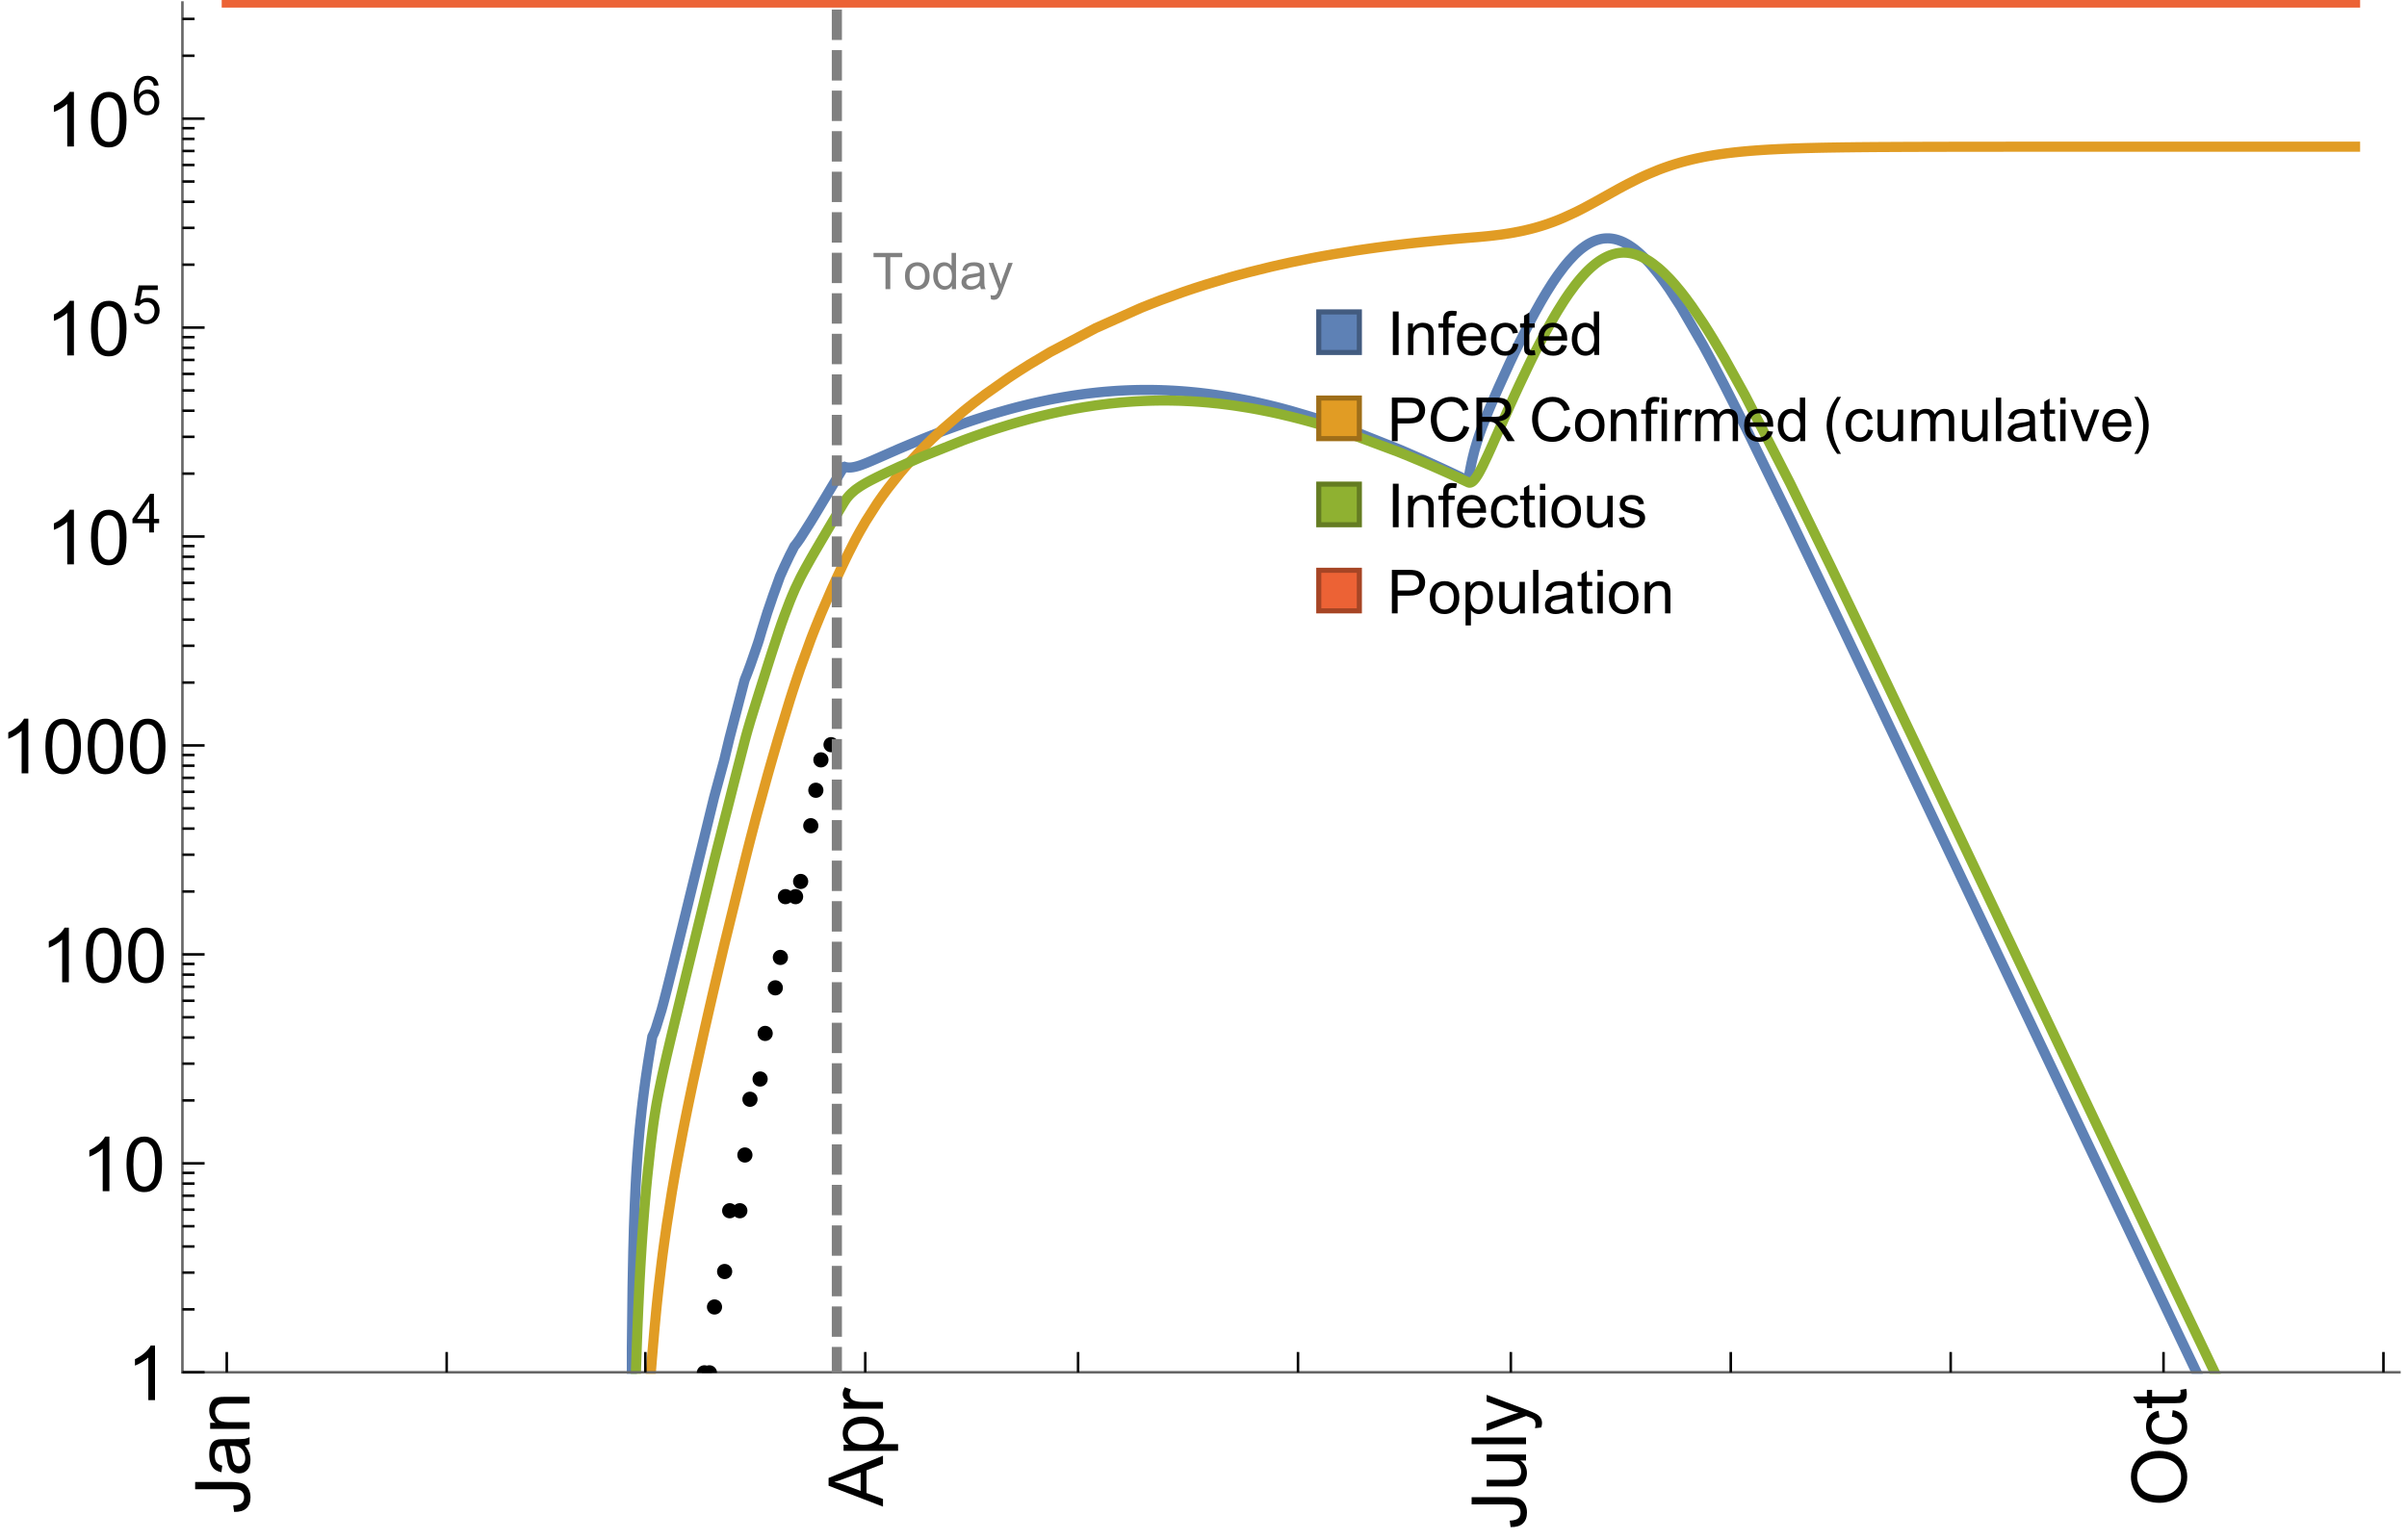 <?xml version="1.0" encoding="UTF-8"?>
<svg xmlns="http://www.w3.org/2000/svg" xmlns:xlink="http://www.w3.org/1999/xlink" width="475pt" height="304pt" viewBox="0 0 475 304" version="1.1">
<defs>
<g>
<symbol overflow="visible" id="glyph0-0">
<path style="stroke:none;" d=""/>
</symbol>
<symbol overflow="visible" id="glyph0-1">
<path style="stroke:none;" d="M 1.117 0 L 1.117 -8.59 L 2.258 -8.59 L 2.258 0 Z M 1.117 0 "/>
</symbol>
<symbol overflow="visible" id="glyph0-2">
<path style="stroke:none;" d="M 0.789 0 L 0.789 -6.223 L 1.742 -6.223 L 1.742 -5.336 C 2.199 -6.02 2.859 -6.363 3.719 -6.363 C 4.094 -6.363 4.441 -6.297 4.754 -6.16 C 5.07 -6.027 5.305 -5.852 5.461 -5.633 C 5.617 -5.414 5.727 -5.152 5.789 -4.852 C 5.828 -4.656 5.848 -4.312 5.848 -3.828 L 5.848 0 L 4.793 0 L 4.793 -3.785 C 4.793 -4.215 4.75 -4.535 4.672 -4.75 C 4.59 -4.961 4.441 -5.133 4.234 -5.258 C 4.023 -5.387 3.781 -5.449 3.5 -5.449 C 3.051 -5.449 2.66 -5.305 2.336 -5.023 C 2.008 -4.738 1.844 -4.195 1.844 -3.398 L 1.844 0 Z M 0.789 0 "/>
</symbol>
<symbol overflow="visible" id="glyph0-3">
<path style="stroke:none;" d="M 1.043 0 L 1.043 -5.402 L 0.109 -5.402 L 0.109 -6.223 L 1.043 -6.223 L 1.043 -6.883 C 1.043 -7.301 1.078 -7.613 1.156 -7.816 C 1.258 -8.09 1.434 -8.312 1.691 -8.48 C 1.945 -8.652 2.305 -8.734 2.766 -8.734 C 3.062 -8.734 3.391 -8.703 3.75 -8.633 L 3.594 -7.711 C 3.375 -7.75 3.164 -7.77 2.969 -7.77 C 2.648 -7.77 2.422 -7.703 2.289 -7.562 C 2.156 -7.426 2.094 -7.172 2.094 -6.797 L 2.094 -6.223 L 3.305 -6.223 L 3.305 -5.402 L 2.094 -5.402 L 2.094 0 Z M 1.043 0 "/>
</symbol>
<symbol overflow="visible" id="glyph0-4">
<path style="stroke:none;" d="M 5.051 -2.004 L 6.141 -1.867 C 5.969 -1.23 5.648 -0.738 5.188 -0.387 C 4.723 -0.035 4.125 0.141 3.406 0.141 C 2.496 0.141 1.773 -0.141 1.238 -0.699 C 0.707 -1.262 0.438 -2.047 0.438 -3.059 C 0.438 -4.105 0.711 -4.918 1.25 -5.496 C 1.789 -6.074 2.484 -6.363 3.344 -6.363 C 4.176 -6.363 4.859 -6.078 5.383 -5.516 C 5.91 -4.949 6.176 -4.148 6.176 -3.125 C 6.176 -3.062 6.172 -2.969 6.172 -2.844 L 1.531 -2.844 C 1.57 -2.16 1.762 -1.633 2.109 -1.273 C 2.457 -0.91 2.891 -0.727 3.41 -0.727 C 3.797 -0.727 4.125 -0.828 4.398 -1.031 C 4.672 -1.234 4.891 -1.559 5.051 -2.004 Z M 1.586 -3.711 L 5.062 -3.711 C 5.016 -4.234 4.883 -4.625 4.664 -4.887 C 4.328 -5.293 3.891 -5.496 3.359 -5.496 C 2.875 -5.496 2.465 -5.336 2.137 -5.008 C 1.805 -4.684 1.625 -4.25 1.586 -3.711 Z M 1.586 -3.711 "/>
</symbol>
<symbol overflow="visible" id="glyph0-5">
<path style="stroke:none;" d="M 4.852 -2.281 L 5.891 -2.145 C 5.777 -1.43 5.484 -0.871 5.02 -0.465 C 4.551 -0.062 3.977 0.141 3.297 0.141 C 2.445 0.141 1.762 -0.137 1.246 -0.695 C 0.727 -1.25 0.469 -2.047 0.469 -3.086 C 0.469 -3.758 0.578 -4.348 0.805 -4.852 C 1.027 -5.355 1.363 -5.734 1.82 -5.984 C 2.273 -6.238 2.77 -6.363 3.305 -6.363 C 3.98 -6.363 4.531 -6.191 4.961 -5.852 C 5.391 -5.508 5.668 -5.023 5.789 -4.395 L 4.766 -4.234 C 4.668 -4.652 4.492 -4.969 4.246 -5.18 C 3.996 -5.391 3.695 -5.496 3.344 -5.496 C 2.812 -5.496 2.383 -5.305 2.051 -4.926 C 1.719 -4.543 1.555 -3.941 1.555 -3.117 C 1.555 -2.281 1.711 -1.672 2.031 -1.297 C 2.352 -0.918 2.773 -0.727 3.289 -0.727 C 3.703 -0.727 4.047 -0.852 4.324 -1.109 C 4.602 -1.363 4.777 -1.75 4.852 -2.281 Z M 4.852 -2.281 "/>
</symbol>
<symbol overflow="visible" id="glyph0-6">
<path style="stroke:none;" d="M 3.094 -0.945 L 3.246 -0.012 C 2.949 0.051 2.684 0.082 2.449 0.082 C 2.066 0.082 1.77 0.023 1.559 -0.102 C 1.348 -0.223 1.199 -0.379 1.113 -0.578 C 1.027 -0.773 0.984 -1.188 0.984 -1.82 L 0.984 -5.402 L 0.211 -5.402 L 0.211 -6.223 L 0.984 -6.223 L 0.984 -7.766 L 2.031 -8.398 L 2.031 -6.223 L 3.094 -6.223 L 3.094 -5.402 L 2.031 -5.402 L 2.031 -1.766 C 2.031 -1.465 2.051 -1.27 2.09 -1.184 C 2.125 -1.098 2.188 -1.031 2.27 -0.977 C 2.355 -0.926 2.477 -0.902 2.633 -0.902 C 2.75 -0.902 2.902 -0.914 3.094 -0.945 Z M 3.094 -0.945 "/>
</symbol>
<symbol overflow="visible" id="glyph0-7">
<path style="stroke:none;" d="M 4.828 0 L 4.828 -0.785 C 4.434 -0.168 3.852 0.141 3.086 0.141 C 2.59 0.141 2.137 0.004 1.719 -0.27 C 1.305 -0.543 0.98 -0.926 0.754 -1.414 C 0.523 -1.906 0.41 -2.469 0.41 -3.105 C 0.41 -3.727 0.516 -4.289 0.719 -4.797 C 0.926 -5.301 1.238 -5.688 1.652 -5.961 C 2.066 -6.23 2.531 -6.363 3.039 -6.363 C 3.414 -6.363 3.75 -6.285 4.043 -6.125 C 4.336 -5.969 4.574 -5.762 4.758 -5.508 L 4.758 -8.59 L 5.805 -8.59 L 5.805 0 Z M 1.492 -3.105 C 1.492 -2.309 1.664 -1.711 2 -1.32 C 2.336 -0.926 2.73 -0.727 3.188 -0.727 C 3.648 -0.727 4.039 -0.914 4.363 -1.293 C 4.684 -1.668 4.844 -2.242 4.844 -3.016 C 4.844 -3.867 4.68 -4.492 4.352 -4.891 C 4.023 -5.289 3.621 -5.492 3.141 -5.492 C 2.672 -5.492 2.281 -5.297 1.965 -4.914 C 1.652 -4.531 1.492 -3.93 1.492 -3.105 Z M 1.492 -3.105 "/>
</symbol>
<symbol overflow="visible" id="glyph0-8">
<path style="stroke:none;" d="M 0.926 0 L 0.926 -8.59 L 4.164 -8.59 C 4.734 -8.59 5.172 -8.562 5.473 -8.508 C 5.895 -8.438 6.25 -8.305 6.531 -8.105 C 6.816 -7.91 7.047 -7.633 7.223 -7.277 C 7.395 -6.922 7.484 -6.531 7.484 -6.105 C 7.484 -5.375 7.25 -4.758 6.785 -4.25 C 6.32 -3.746 5.48 -3.492 4.266 -3.492 L 2.062 -3.492 L 2.062 0 Z M 2.062 -4.508 L 4.281 -4.508 C 5.016 -4.508 5.539 -4.641 5.848 -4.914 C 6.156 -5.188 6.312 -5.574 6.312 -6.07 C 6.312 -6.43 6.219 -6.738 6.039 -6.992 C 5.855 -7.25 5.617 -7.418 5.32 -7.5 C 5.129 -7.551 4.773 -7.578 4.258 -7.578 L 2.062 -7.578 Z M 2.062 -4.508 "/>
</symbol>
<symbol overflow="visible" id="glyph0-9">
<path style="stroke:none;" d="M 7.055 -3.012 L 8.191 -2.727 C 7.953 -1.793 7.523 -1.078 6.906 -0.59 C 6.285 -0.098 5.531 0.148 4.633 0.148 C 3.707 0.148 2.957 -0.043 2.375 -0.418 C 1.797 -0.797 1.355 -1.344 1.051 -2.055 C 0.75 -2.77 0.598 -3.539 0.598 -4.359 C 0.598 -5.254 0.77 -6.035 1.109 -6.699 C 1.453 -7.367 1.938 -7.871 2.57 -8.219 C 3.199 -8.562 3.895 -8.734 4.652 -8.734 C 5.512 -8.734 6.234 -8.516 6.82 -8.078 C 7.406 -7.641 7.812 -7.027 8.047 -6.234 L 6.926 -5.969 C 6.727 -6.594 6.438 -7.051 6.059 -7.336 C 5.68 -7.621 5.203 -7.766 4.629 -7.766 C 3.969 -7.766 3.418 -7.605 2.973 -7.289 C 2.531 -6.973 2.219 -6.547 2.039 -6.016 C 1.859 -5.48 1.77 -4.93 1.77 -4.367 C 1.77 -3.637 1.875 -2.996 2.09 -2.453 C 2.301 -1.906 2.633 -1.5 3.082 -1.23 C 3.531 -0.961 4.016 -0.828 4.539 -0.828 C 5.176 -0.828 5.719 -1.008 6.156 -1.375 C 6.598 -1.742 6.898 -2.289 7.055 -3.012 Z M 7.055 -3.012 "/>
</symbol>
<symbol overflow="visible" id="glyph0-10">
<path style="stroke:none;" d="M 0.945 0 L 0.945 -8.59 L 4.75 -8.59 C 5.516 -8.59 6.102 -8.512 6.5 -8.359 C 6.898 -8.203 7.215 -7.93 7.453 -7.539 C 7.691 -7.148 7.812 -6.719 7.812 -6.246 C 7.812 -5.637 7.613 -5.125 7.219 -4.703 C 6.824 -4.285 6.215 -4.023 5.391 -3.906 C 5.691 -3.762 5.922 -3.621 6.078 -3.48 C 6.41 -3.176 6.723 -2.797 7.02 -2.336 L 8.516 0 L 7.086 0 L 5.945 -1.789 C 5.613 -2.305 5.344 -2.695 5.125 -2.969 C 4.91 -3.242 4.719 -3.438 4.551 -3.547 C 4.379 -3.656 4.207 -3.73 4.031 -3.773 C 3.902 -3.801 3.691 -3.812 3.398 -3.812 L 2.078 -3.812 L 2.078 0 Z M 2.078 -4.797 L 4.523 -4.797 C 5.043 -4.797 5.449 -4.852 5.742 -4.961 C 6.035 -5.066 6.258 -5.238 6.41 -5.477 C 6.562 -5.711 6.641 -5.969 6.641 -6.246 C 6.641 -6.652 6.492 -6.984 6.195 -7.25 C 5.902 -7.512 5.438 -7.641 4.797 -7.641 L 2.078 -7.641 Z M 2.078 -4.797 "/>
</symbol>
<symbol overflow="visible" id="glyph0-11">
<path style="stroke:none;" d="M 0.398 -3.109 C 0.398 -4.262 0.719 -5.117 1.359 -5.672 C 1.895 -6.133 2.547 -6.363 3.316 -6.363 C 4.172 -6.363 4.871 -6.082 5.414 -5.523 C 5.957 -4.961 6.227 -4.188 6.227 -3.199 C 6.227 -2.398 6.109 -1.77 5.867 -1.309 C 5.629 -0.852 5.277 -0.492 4.82 -0.242 C 4.359 0.012 3.859 0.141 3.316 0.141 C 2.445 0.141 1.742 -0.141 1.203 -0.695 C 0.668 -1.254 0.398 -2.062 0.398 -3.109 Z M 1.484 -3.109 C 1.484 -2.312 1.656 -1.719 2.004 -1.32 C 2.352 -0.926 2.789 -0.727 3.316 -0.727 C 3.84 -0.727 4.273 -0.926 4.625 -1.324 C 4.973 -1.723 5.145 -2.328 5.145 -3.148 C 5.145 -3.918 4.969 -4.5 4.621 -4.895 C 4.27 -5.293 3.836 -5.492 3.316 -5.492 C 2.789 -5.492 2.352 -5.293 2.004 -4.898 C 1.656 -4.504 1.484 -3.906 1.484 -3.109 Z M 1.484 -3.109 "/>
</symbol>
<symbol overflow="visible" id="glyph0-12">
<path style="stroke:none;" d="M 0.797 -7.375 L 0.797 -8.59 L 1.852 -8.59 L 1.852 -7.375 Z M 0.797 0 L 0.797 -6.223 L 1.852 -6.223 L 1.852 0 Z M 0.797 0 "/>
</symbol>
<symbol overflow="visible" id="glyph0-13">
<path style="stroke:none;" d="M 0.781 0 L 0.781 -6.223 L 1.727 -6.223 L 1.727 -5.281 C 1.969 -5.723 2.195 -6.012 2.398 -6.152 C 2.605 -6.293 2.828 -6.363 3.078 -6.363 C 3.434 -6.363 3.793 -6.25 4.16 -6.023 L 3.797 -5.047 C 3.539 -5.199 3.281 -5.273 3.023 -5.273 C 2.793 -5.273 2.586 -5.203 2.402 -5.066 C 2.219 -4.926 2.086 -4.734 2.008 -4.488 C 1.891 -4.113 1.836 -3.703 1.836 -3.258 L 1.836 0 Z M 0.781 0 "/>
</symbol>
<symbol overflow="visible" id="glyph0-14">
<path style="stroke:none;" d="M 0.789 0 L 0.789 -6.223 L 1.734 -6.223 L 1.734 -5.352 C 1.93 -5.656 2.188 -5.898 2.516 -6.086 C 2.84 -6.27 3.207 -6.363 3.621 -6.363 C 4.082 -6.363 4.461 -6.266 4.754 -6.078 C 5.051 -5.887 5.258 -5.617 5.379 -5.273 C 5.871 -6 6.512 -6.363 7.301 -6.363 C 7.918 -6.363 8.391 -6.191 8.727 -5.852 C 9.059 -5.508 9.223 -4.984 9.223 -4.273 L 9.223 0 L 8.172 0 L 8.172 -3.922 C 8.172 -4.344 8.141 -4.645 8.07 -4.832 C 8.004 -5.016 7.879 -5.164 7.699 -5.281 C 7.52 -5.395 7.309 -5.449 7.066 -5.449 C 6.629 -5.449 6.266 -5.305 5.977 -5.012 C 5.688 -4.723 5.543 -4.258 5.543 -3.617 L 5.543 0 L 4.488 0 L 4.488 -4.043 C 4.488 -4.512 4.402 -4.863 4.23 -5.098 C 4.059 -5.332 3.777 -5.449 3.387 -5.449 C 3.09 -5.449 2.816 -5.371 2.562 -5.215 C 2.312 -5.059 2.129 -4.828 2.016 -4.531 C 1.902 -4.23 1.844 -3.797 1.844 -3.227 L 1.844 0 Z M 0.789 0 "/>
</symbol>
<symbol overflow="visible" id="glyph0-15">
<path style="stroke:none;" d="M 4.867 0 L 4.867 -0.914 C 4.383 -0.211 3.727 0.141 2.895 0.141 C 2.527 0.141 2.184 0.07 1.867 -0.07 C 1.547 -0.211 1.312 -0.387 1.156 -0.602 C 1.004 -0.812 0.895 -1.074 0.832 -1.383 C 0.789 -1.59 0.766 -1.918 0.766 -2.367 L 0.766 -6.223 L 1.82 -6.223 L 1.82 -2.773 C 1.82 -2.223 1.844 -1.852 1.887 -1.656 C 1.953 -1.379 2.094 -1.164 2.309 -1.004 C 2.523 -0.848 2.789 -0.766 3.105 -0.766 C 3.422 -0.766 3.719 -0.848 3.996 -1.012 C 4.273 -1.172 4.469 -1.395 4.586 -1.672 C 4.699 -1.953 4.758 -2.359 4.758 -2.891 L 4.758 -6.223 L 5.812 -6.223 L 5.812 0 Z M 4.867 0 "/>
</symbol>
<symbol overflow="visible" id="glyph0-16">
<path style="stroke:none;" d="M 0.766 0 L 0.766 -8.59 L 1.82 -8.59 L 1.82 0 Z M 0.766 0 "/>
</symbol>
<symbol overflow="visible" id="glyph0-17">
<path style="stroke:none;" d="M 4.852 -0.766 C 4.461 -0.434 4.086 -0.203 3.723 -0.062 C 3.363 0.074 2.977 0.141 2.562 0.141 C 1.879 0.141 1.352 -0.027 0.984 -0.359 C 0.617 -0.695 0.434 -1.121 0.434 -1.641 C 0.434 -1.945 0.504 -2.223 0.641 -2.477 C 0.781 -2.727 0.961 -2.93 1.188 -3.082 C 1.41 -3.234 1.664 -3.352 1.945 -3.43 C 2.152 -3.484 2.465 -3.535 2.883 -3.586 C 3.734 -3.688 4.359 -3.809 4.766 -3.949 C 4.77 -4.094 4.77 -4.188 4.77 -4.227 C 4.77 -4.656 4.672 -4.957 4.469 -5.133 C 4.199 -5.371 3.801 -5.492 3.27 -5.492 C 2.773 -5.492 2.406 -5.402 2.172 -5.23 C 1.934 -5.055 1.758 -4.75 1.648 -4.305 L 0.617 -4.445 C 0.711 -4.887 0.863 -5.246 1.078 -5.516 C 1.293 -5.789 1.602 -5.996 2.008 -6.145 C 2.414 -6.289 2.887 -6.363 3.422 -6.363 C 3.953 -6.363 4.383 -6.301 4.719 -6.176 C 5.051 -6.051 5.293 -5.895 5.449 -5.703 C 5.605 -5.516 5.715 -5.273 5.777 -4.984 C 5.812 -4.805 5.828 -4.484 5.828 -4.016 L 5.828 -2.609 C 5.828 -1.629 5.852 -1.008 5.898 -0.746 C 5.941 -0.488 6.031 -0.238 6.164 0 L 5.062 0 C 4.953 -0.219 4.883 -0.477 4.852 -0.766 Z M 4.766 -3.125 C 4.383 -2.969 3.805 -2.836 3.039 -2.727 C 2.605 -2.664 2.301 -2.594 2.121 -2.516 C 1.941 -2.438 1.805 -2.32 1.703 -2.172 C 1.605 -2.02 1.559 -1.852 1.559 -1.672 C 1.559 -1.391 1.664 -1.156 1.879 -0.969 C 2.09 -0.781 2.402 -0.688 2.812 -0.688 C 3.219 -0.688 3.578 -0.773 3.898 -0.953 C 4.215 -1.129 4.445 -1.375 4.594 -1.68 C 4.707 -1.918 4.766 -2.273 4.766 -2.734 Z M 4.766 -3.125 "/>
</symbol>
<symbol overflow="visible" id="glyph0-18">
<path style="stroke:none;" d="M 2.52 0 L 0.152 -6.223 L 1.266 -6.223 L 2.602 -2.496 C 2.746 -2.094 2.879 -1.676 3 -1.242 C 3.094 -1.57 3.227 -1.965 3.391 -2.426 L 4.773 -6.223 L 5.859 -6.223 L 3.504 0 Z M 2.52 0 "/>
</symbol>
<symbol overflow="visible" id="glyph0-19">
<path style="stroke:none;" d="M 0.367 -1.859 L 1.414 -2.023 C 1.473 -1.605 1.633 -1.281 1.902 -1.062 C 2.168 -0.84 2.543 -0.727 3.023 -0.727 C 3.508 -0.727 3.867 -0.824 4.102 -1.023 C 4.336 -1.219 4.453 -1.453 4.453 -1.719 C 4.453 -1.957 4.352 -2.141 4.141 -2.281 C 3.996 -2.375 3.641 -2.492 3.062 -2.637 C 2.289 -2.832 1.754 -3 1.457 -3.145 C 1.156 -3.285 0.93 -3.484 0.777 -3.734 C 0.621 -3.988 0.547 -4.266 0.547 -4.57 C 0.547 -4.848 0.609 -5.105 0.734 -5.34 C 0.863 -5.578 1.035 -5.773 1.254 -5.93 C 1.418 -6.051 1.641 -6.152 1.926 -6.238 C 2.207 -6.32 2.512 -6.363 2.836 -6.363 C 3.324 -6.363 3.754 -6.293 4.121 -6.152 C 4.492 -6.012 4.766 -5.82 4.938 -5.582 C 5.113 -5.34 5.234 -5.02 5.305 -4.617 L 4.273 -4.477 C 4.227 -4.797 4.09 -5.047 3.863 -5.227 C 3.641 -5.406 3.32 -5.496 2.914 -5.496 C 2.43 -5.496 2.082 -5.414 1.875 -5.258 C 1.668 -5.098 1.562 -4.906 1.562 -4.695 C 1.562 -4.559 1.609 -4.434 1.695 -4.324 C 1.781 -4.211 1.914 -4.117 2.098 -4.043 C 2.203 -4.004 2.516 -3.914 3.031 -3.773 C 3.777 -3.574 4.297 -3.41 4.59 -3.285 C 4.887 -3.156 5.117 -2.973 5.285 -2.73 C 5.453 -2.488 5.539 -2.188 5.539 -1.828 C 5.539 -1.477 5.434 -1.145 5.23 -0.836 C 5.023 -0.523 4.727 -0.285 4.344 -0.113 C 3.957 0.055 3.516 0.141 3.031 0.141 C 2.223 0.141 1.605 -0.027 1.18 -0.363 C 0.758 -0.699 0.484 -1.195 0.367 -1.859 Z M 0.367 -1.859 "/>
</symbol>
<symbol overflow="visible" id="glyph0-20">
<path style="stroke:none;" d="M 0.789 2.383 L 0.789 -6.223 L 1.75 -6.223 L 1.75 -5.414 C 1.977 -5.73 2.234 -5.969 2.52 -6.125 C 2.805 -6.285 3.148 -6.363 3.555 -6.363 C 4.086 -6.363 4.555 -6.227 4.961 -5.953 C 5.367 -5.68 5.676 -5.293 5.883 -4.797 C 6.09 -4.297 6.195 -3.75 6.195 -3.156 C 6.195 -2.52 6.078 -1.949 5.852 -1.438 C 5.621 -0.93 5.289 -0.539 4.855 -0.266 C 4.418 0.004 3.961 0.141 3.48 0.141 C 3.129 0.141 2.812 0.066 2.535 -0.082 C 2.254 -0.23 2.023 -0.418 1.844 -0.645 L 1.844 2.383 Z M 1.746 -3.078 C 1.746 -2.277 1.906 -1.684 2.234 -1.301 C 2.559 -0.918 2.949 -0.727 3.41 -0.727 C 3.879 -0.727 4.281 -0.926 4.613 -1.32 C 4.949 -1.719 5.117 -2.332 5.117 -3.164 C 5.117 -3.957 4.953 -4.551 4.625 -4.945 C 4.301 -5.34 3.91 -5.539 3.457 -5.539 C 3.008 -5.539 2.609 -5.328 2.266 -4.906 C 1.918 -4.488 1.746 -3.875 1.746 -3.078 Z M 1.746 -3.078 "/>
</symbol>
<symbol overflow="visible" id="glyph1-0">
<path style="stroke:none;" d=""/>
</symbol>
<symbol overflow="visible" id="glyph1-1">
<path style="stroke:none;" d="M 3.562 2.52 L 2.805 2.52 C 2.492 2.121 2.211 1.699 1.953 1.258 C 1.699 0.812 1.477 0.352 1.297 -0.125 C 1.113 -0.602 0.969 -1.086 0.871 -1.586 C 0.77 -2.086 0.719 -2.594 0.719 -3.105 C 0.719 -3.625 0.773 -4.133 0.875 -4.633 C 0.977 -5.129 1.117 -5.617 1.301 -6.086 C 1.484 -6.559 1.703 -7.02 1.961 -7.461 C 2.215 -7.906 2.5 -8.328 2.805 -8.734 L 3.562 -8.734 C 3.285 -8.281 3.039 -7.836 2.82 -7.398 C 2.602 -6.957 2.414 -6.512 2.266 -6.055 C 2.117 -5.602 2.008 -5.133 1.93 -4.648 C 1.852 -4.168 1.812 -3.656 1.812 -3.117 C 1.812 -2.617 1.852 -2.121 1.938 -1.629 C 2.02 -1.137 2.141 -0.652 2.289 -0.18 C 2.441 0.297 2.625 0.758 2.844 1.211 C 3.059 1.66 3.297 2.098 3.562 2.52 Z M 3.562 2.52 "/>
</symbol>
<symbol overflow="visible" id="glyph1-2">
<path style="stroke:none;" d="M 3.273 -3.105 C 3.273 -2.59 3.227 -2.082 3.125 -1.586 C 3.023 -1.086 2.879 -0.602 2.695 -0.129 C 2.512 0.344 2.293 0.801 2.035 1.246 C 1.781 1.688 1.5 2.113 1.188 2.52 L 0.434 2.52 C 0.707 2.074 0.953 1.633 1.172 1.188 C 1.391 0.746 1.574 0.297 1.723 -0.156 C 1.871 -0.613 1.984 -1.086 2.066 -1.57 C 2.145 -2.055 2.188 -2.562 2.188 -3.094 C 2.188 -3.594 2.145 -4.09 2.059 -4.582 C 1.977 -5.074 1.859 -5.559 1.703 -6.031 C 1.551 -6.508 1.367 -6.969 1.152 -7.422 C 0.934 -7.875 0.695 -8.312 0.434 -8.734 L 1.188 -8.734 C 1.5 -8.336 1.789 -7.918 2.047 -7.473 C 2.305 -7.031 2.523 -6.57 2.703 -6.09 C 2.887 -5.613 3.027 -5.121 3.125 -4.621 C 3.227 -4.117 3.273 -3.613 3.273 -3.105 Z M 3.273 -3.105 "/>
</symbol>
<symbol overflow="visible" id="glyph2-0">
<path style="stroke:none;" d=""/>
</symbol>
<symbol overflow="visible" id="glyph2-1">
<path style="stroke:none;" d="M -3.047 -0.434 L -3.223 -1.715 C -2.402 -1.75 -1.84 -1.902 -1.539 -2.176 C -1.234 -2.449 -1.082 -2.828 -1.082 -3.312 C -1.082 -3.668 -1.164 -3.977 -1.328 -4.234 C -1.492 -4.492 -1.715 -4.672 -1.996 -4.77 C -2.277 -4.867 -2.723 -4.914 -3.34 -4.914 L -10.738 -4.914 L -10.738 -6.336 L -3.422 -6.336 C -2.523 -6.336 -1.824 -6.227 -1.332 -6.008 C -0.84 -5.793 -0.465 -5.449 -0.203 -4.977 C 0.055 -4.504 0.184 -3.953 0.184 -3.316 C 0.184 -2.375 -0.086 -1.652 -0.629 -1.152 C -1.172 -0.652 -1.977 -0.414 -3.047 -0.434 Z M -3.047 -0.434 "/>
</symbol>
<symbol overflow="visible" id="glyph2-2">
<path style="stroke:none;" d="M -0.961 -6.062 C -0.543 -5.574 -0.25 -5.105 -0.082 -4.656 C 0.09 -4.203 0.176 -3.719 0.176 -3.199 C 0.176 -2.344 -0.031 -1.688 -0.449 -1.23 C -0.867 -0.773 -1.402 -0.543 -2.051 -0.543 C -2.43 -0.543 -2.781 -0.629 -3.094 -0.801 C -3.41 -0.977 -3.664 -1.203 -3.852 -1.484 C -4.043 -1.766 -4.188 -2.082 -4.285 -2.434 C -4.352 -2.691 -4.418 -3.082 -4.484 -3.605 C -4.609 -4.668 -4.762 -5.453 -4.938 -5.953 C -5.117 -5.961 -5.23 -5.961 -5.281 -5.961 C -5.816 -5.961 -6.195 -5.836 -6.414 -5.59 C -6.715 -5.25 -6.863 -4.75 -6.863 -4.086 C -6.863 -3.465 -6.754 -3.008 -6.535 -2.715 C -6.32 -2.418 -5.934 -2.199 -5.383 -2.059 L -5.559 -0.77 C -6.109 -0.887 -6.555 -1.078 -6.895 -1.348 C -7.234 -1.617 -7.496 -2.004 -7.68 -2.512 C -7.863 -3.02 -7.953 -3.609 -7.953 -4.277 C -7.953 -4.941 -7.875 -5.48 -7.719 -5.895 C -7.562 -6.312 -7.367 -6.617 -7.129 -6.812 C -6.895 -7.008 -6.594 -7.145 -6.234 -7.223 C -6.008 -7.266 -5.602 -7.289 -5.016 -7.289 L -3.258 -7.289 C -2.031 -7.289 -1.258 -7.316 -0.934 -7.371 C -0.609 -7.43 -0.297 -7.539 0 -7.703 L 0 -6.328 C -0.273 -6.191 -0.594 -6.102 -0.961 -6.062 Z M -3.902 -5.953 C -3.707 -5.477 -3.543 -4.758 -3.406 -3.801 C -3.328 -3.258 -3.238 -2.875 -3.141 -2.652 C -3.043 -2.426 -2.902 -2.254 -2.715 -2.133 C -2.527 -2.008 -2.316 -1.949 -2.086 -1.949 C -1.734 -1.949 -1.441 -2.082 -1.207 -2.348 C -0.973 -2.613 -0.855 -3.004 -0.855 -3.516 C -0.855 -4.023 -0.969 -4.477 -1.191 -4.871 C -1.414 -5.266 -1.715 -5.555 -2.102 -5.742 C -2.398 -5.883 -2.84 -5.953 -3.422 -5.953 Z M -3.902 -5.953 "/>
</symbol>
<symbol overflow="visible" id="glyph2-3">
<path style="stroke:none;" d="M 0 -0.988 L -7.777 -0.988 L -7.777 -2.176 L -6.672 -2.176 C -7.527 -2.746 -7.953 -3.57 -7.953 -4.652 C -7.953 -5.121 -7.871 -5.551 -7.703 -5.945 C -7.535 -6.336 -7.312 -6.633 -7.039 -6.828 C -6.766 -7.023 -6.441 -7.156 -6.062 -7.234 C -5.82 -7.285 -5.395 -7.309 -4.781 -7.309 L 0 -7.309 L 0 -5.992 L -4.73 -5.992 C -5.27 -5.992 -5.672 -5.941 -5.938 -5.836 C -6.203 -5.734 -6.414 -5.555 -6.574 -5.293 C -6.734 -5.031 -6.812 -4.723 -6.812 -4.371 C -6.812 -3.812 -6.633 -3.328 -6.277 -2.918 C -5.922 -2.512 -5.242 -2.309 -4.25 -2.309 L 0 -2.309 Z M 0 -0.988 "/>
</symbol>
<symbol overflow="visible" id="glyph2-4">
<path style="stroke:none;" d="M 0 0.023 L -10.738 -4.102 L -10.738 -5.633 L 0 -10.027 L 0 -8.406 L -3.25 -7.156 L -3.25 -2.664 L 0 -1.488 Z M -4.41 -3.078 L -4.41 -6.715 L -7.383 -5.598 C -8.285 -5.254 -9.027 -5 -9.609 -4.836 C -8.922 -4.699 -8.238 -4.504 -7.559 -4.254 Z M -4.41 -3.078 "/>
</symbol>
<symbol overflow="visible" id="glyph2-5">
<path style="stroke:none;" d="M 2.98 -0.988 L -7.777 -0.988 L -7.777 -2.191 L -6.766 -2.191 C -7.164 -2.473 -7.461 -2.793 -7.656 -3.148 C -7.855 -3.504 -7.953 -3.938 -7.953 -4.445 C -7.953 -5.109 -7.781 -5.695 -7.441 -6.203 C -7.102 -6.711 -6.617 -7.094 -5.996 -7.352 C -5.371 -7.613 -4.691 -7.742 -3.949 -7.742 C -3.152 -7.742 -2.434 -7.598 -1.797 -7.312 C -1.16 -7.027 -0.672 -6.613 -0.332 -6.066 C 0.008 -5.523 0.176 -4.953 0.176 -4.352 C 0.176 -3.91 0.082 -3.516 -0.102 -3.168 C -0.289 -2.82 -0.523 -2.531 -0.805 -2.309 L 2.98 -2.309 Z M -3.844 -2.184 C -2.844 -2.184 -2.105 -2.387 -1.625 -2.789 C -1.148 -3.195 -0.906 -3.688 -0.906 -4.262 C -0.906 -4.848 -1.156 -5.352 -1.652 -5.77 C -2.148 -6.188 -2.914 -6.395 -3.953 -6.395 C -4.945 -6.395 -5.688 -6.191 -6.18 -5.781 C -6.676 -5.375 -6.922 -4.887 -6.922 -4.32 C -6.922 -3.758 -6.66 -3.262 -6.133 -2.832 C -5.609 -2.398 -4.848 -2.184 -3.844 -2.184 Z M -3.844 -2.184 "/>
</symbol>
<symbol overflow="visible" id="glyph2-6">
<path style="stroke:none;" d="M 0 -0.973 L -7.777 -0.973 L -7.777 -2.16 L -6.598 -2.16 C -7.148 -2.465 -7.516 -2.742 -7.691 -3 C -7.867 -3.258 -7.953 -3.539 -7.953 -3.844 C -7.953 -4.289 -7.812 -4.742 -7.531 -5.199 L -6.305 -4.746 C -6.496 -4.422 -6.594 -4.102 -6.594 -3.781 C -6.594 -3.492 -6.504 -3.234 -6.332 -3.004 C -6.16 -2.773 -5.918 -2.609 -5.609 -2.512 C -5.141 -2.367 -4.629 -2.293 -4.07 -2.293 L 0 -2.293 Z M 0 -0.973 "/>
</symbol>
<symbol overflow="visible" id="glyph2-7">
<path style="stroke:none;" d="M 0 -6.086 L -1.141 -6.086 C -0.262 -5.48 0.176 -4.656 0.176 -3.617 C 0.176 -3.16 0.09 -2.73 -0.086 -2.332 C -0.262 -1.934 -0.484 -1.641 -0.75 -1.445 C -1.016 -1.254 -1.344 -1.117 -1.727 -1.039 C -1.988 -0.984 -2.398 -0.961 -2.961 -0.961 L -7.777 -0.961 L -7.777 -2.277 L -3.465 -2.277 C -2.777 -2.277 -2.312 -2.305 -2.074 -2.359 C -1.727 -2.441 -1.453 -2.617 -1.258 -2.887 C -1.059 -3.156 -0.961 -3.484 -0.961 -3.883 C -0.961 -4.277 -1.062 -4.648 -1.262 -4.996 C -1.465 -5.344 -1.742 -5.586 -2.09 -5.73 C -2.441 -5.875 -2.945 -5.945 -3.609 -5.945 L -7.777 -5.949 L -7.777 -7.266 L 0 -7.266 Z M 0 -6.086 "/>
</symbol>
<symbol overflow="visible" id="glyph2-8">
<path style="stroke:none;" d="M 0 -0.961 L -10.738 -0.961 L -10.738 -2.277 L 0 -2.277 Z M 0 -0.961 "/>
</symbol>
<symbol overflow="visible" id="glyph2-9">
<path style="stroke:none;" d="M 2.996 -0.93 L 1.758 -0.785 C 1.836 -1.07 1.875 -1.324 1.875 -1.539 C 1.875 -1.832 1.828 -2.066 1.73 -2.242 C 1.633 -2.418 1.496 -2.562 1.32 -2.672 C 1.188 -2.758 0.859 -2.891 0.336 -3.078 C 0.262 -3.102 0.156 -3.141 0.016 -3.195 L -7.777 -0.242 L -7.777 -1.664 L -3.273 -3.281 C -2.703 -3.492 -2.102 -3.68 -1.473 -3.844 C -2.078 -3.996 -2.668 -4.176 -3.246 -4.387 L -7.777 -6.051 L -7.777 -7.367 L 0.133 -4.41 C 0.988 -4.094 1.574 -3.844 1.898 -3.668 C 2.332 -3.434 2.648 -3.168 2.852 -2.863 C 3.055 -2.562 3.156 -2.199 3.156 -1.781 C 3.156 -1.527 3.102 -1.242 2.996 -0.93 Z M 2.996 -0.93 "/>
</symbol>
<symbol overflow="visible" id="glyph2-10">
<path style="stroke:none;" d="M -5.23 -0.727 C -7.012 -0.727 -8.406 -1.203 -9.414 -2.16 C -10.422 -3.117 -10.93 -4.352 -10.93 -5.867 C -10.93 -6.859 -10.691 -7.75 -10.219 -8.547 C -9.742 -9.344 -9.082 -9.949 -8.234 -10.367 C -7.387 -10.785 -6.43 -10.992 -5.355 -10.992 C -4.266 -10.992 -3.289 -10.773 -2.43 -10.336 C -1.57 -9.895 -0.922 -9.273 -0.48 -8.469 C -0.039 -7.66 0.184 -6.793 0.184 -5.859 C 0.184 -4.848 -0.062 -3.945 -0.551 -3.148 C -1.039 -2.352 -1.703 -1.75 -2.547 -1.34 C -3.395 -0.93 -4.289 -0.727 -5.23 -0.727 Z M -5.207 -2.191 C -3.914 -2.191 -2.895 -2.539 -2.148 -3.234 C -1.406 -3.93 -1.031 -4.801 -1.031 -5.852 C -1.031 -6.922 -1.41 -7.801 -2.16 -8.492 C -2.914 -9.184 -3.98 -9.527 -5.359 -9.527 C -6.234 -9.527 -7 -9.383 -7.648 -9.086 C -8.301 -8.789 -8.809 -8.359 -9.168 -7.789 C -9.527 -7.219 -9.703 -6.582 -9.703 -5.875 C -9.703 -4.867 -9.359 -4.004 -8.668 -3.277 C -7.977 -2.551 -6.824 -2.191 -5.207 -2.191 Z M -5.207 -2.191 "/>
</symbol>
<symbol overflow="visible" id="glyph2-11">
<path style="stroke:none;" d="M -2.848 -6.062 L -2.68 -7.359 C -1.785 -7.219 -1.086 -6.855 -0.582 -6.273 C -0.078 -5.691 0.176 -4.973 0.176 -4.125 C 0.176 -3.059 -0.172 -2.203 -0.867 -1.555 C -1.562 -0.91 -2.562 -0.586 -3.859 -0.586 C -4.699 -0.586 -5.434 -0.727 -6.062 -1.004 C -6.695 -1.281 -7.168 -1.707 -7.48 -2.273 C -7.797 -2.844 -7.953 -3.461 -7.953 -4.133 C -7.953 -4.977 -7.742 -5.668 -7.312 -6.203 C -6.887 -6.742 -6.281 -7.086 -5.492 -7.234 L -5.297 -5.953 C -5.82 -5.832 -6.211 -5.617 -6.477 -5.305 C -6.738 -4.996 -6.871 -4.621 -6.871 -4.184 C -6.871 -3.52 -6.633 -2.98 -6.156 -2.562 C -5.68 -2.148 -4.926 -1.941 -3.898 -1.941 C -2.852 -1.941 -2.094 -2.141 -1.617 -2.543 C -1.145 -2.941 -0.906 -3.465 -0.906 -4.109 C -0.906 -4.625 -1.066 -5.059 -1.383 -5.406 C -1.699 -5.754 -2.191 -5.973 -2.848 -6.062 Z M -2.848 -6.062 "/>
</symbol>
<symbol overflow="visible" id="glyph2-12">
<path style="stroke:none;" d="M -1.18 -3.867 L -0.016 -4.059 C 0.062 -3.688 0.102 -3.355 0.102 -3.062 C 0.102 -2.582 0.027 -2.211 -0.125 -1.949 C -0.277 -1.684 -0.477 -1.5 -0.723 -1.391 C -0.969 -1.285 -1.488 -1.23 -2.277 -1.23 L -6.754 -1.23 L -6.754 -0.266 L -7.777 -0.266 L -7.777 -1.23 L -9.703 -1.23 L -10.496 -2.543 L -7.777 -2.543 L -7.777 -3.867 L -6.754 -3.867 L -6.754 -2.543 L -2.203 -2.543 C -1.828 -2.543 -1.586 -2.566 -1.48 -2.609 C -1.371 -2.656 -1.285 -2.734 -1.223 -2.84 C -1.16 -2.945 -1.129 -3.094 -1.129 -3.289 C -1.129 -3.434 -1.145 -3.629 -1.18 -3.867 Z M -1.18 -3.867 "/>
</symbol>
<symbol overflow="visible" id="glyph3-0">
<path style="stroke:none;" d=""/>
</symbol>
<symbol overflow="visible" id="glyph3-1">
<path style="stroke:none;" d="M 5.59 0 L 4.27 0 L 4.27 -8.402 C 3.953 -8.098 3.535 -7.797 3.02 -7.492 C 2.504 -7.191 2.043 -6.961 1.633 -6.812 L 1.633 -8.086 C 2.371 -8.434 3.016 -8.852 3.566 -9.344 C 4.117 -9.84 4.508 -10.316 4.738 -10.781 L 5.59 -10.781 Z M 5.59 0 "/>
</symbol>
<symbol overflow="visible" id="glyph3-2">
<path style="stroke:none;" d="M 0.621 -5.297 C 0.621 -6.566 0.754 -7.586 1.016 -8.359 C 1.277 -9.133 1.664 -9.73 2.18 -10.152 C 2.695 -10.57 3.344 -10.781 4.125 -10.781 C 4.699 -10.781 5.203 -10.664 5.641 -10.434 C 6.074 -10.203 6.434 -9.867 6.715 -9.43 C 7 -8.992 7.223 -8.461 7.383 -7.832 C 7.543 -7.207 7.625 -6.359 7.625 -5.297 C 7.625 -4.035 7.496 -3.02 7.234 -2.246 C 6.977 -1.473 6.59 -0.871 6.074 -0.449 C 5.559 -0.027 4.91 0.184 4.125 0.184 C 3.09 0.184 2.273 -0.188 1.684 -0.93 C 0.977 -1.824 0.621 -3.277 0.621 -5.297 Z M 1.977 -5.297 C 1.977 -3.531 2.184 -2.359 2.598 -1.777 C 3.008 -1.191 3.52 -0.902 4.125 -0.902 C 4.73 -0.902 5.238 -1.195 5.652 -1.781 C 6.062 -2.367 6.27 -3.539 6.27 -5.297 C 6.27 -7.062 6.062 -8.238 5.652 -8.82 C 5.238 -9.398 4.723 -9.691 4.109 -9.691 C 3.504 -9.691 3.02 -9.434 2.66 -8.922 C 2.203 -8.266 1.977 -7.059 1.977 -5.297 Z M 1.977 -5.297 "/>
</symbol>
<symbol overflow="visible" id="glyph4-0">
<path style="stroke:none;" d=""/>
</symbol>
<symbol overflow="visible" id="glyph4-1">
<path style="stroke:none;" d="M 3.441 0 L 3.441 -1.824 L 0.137 -1.824 L 0.137 -2.684 L 3.613 -7.625 L 4.379 -7.625 L 4.379 -2.684 L 5.406 -2.684 L 5.406 -1.824 L 4.379 -1.824 L 4.379 0 Z M 3.441 -2.684 L 3.441 -6.121 L 1.055 -2.684 Z M 3.441 -2.684 "/>
</symbol>
<symbol overflow="visible" id="glyph4-2">
<path style="stroke:none;" d="M 0.441 -1.996 L 1.426 -2.078 C 1.496 -1.602 1.668 -1.242 1.934 -1 C 2.199 -0.758 2.516 -0.641 2.891 -0.641 C 3.34 -0.641 3.723 -0.809 4.035 -1.148 C 4.348 -1.488 4.504 -1.941 4.504 -2.5 C 4.504 -3.035 4.352 -3.457 4.055 -3.766 C 3.754 -4.074 3.359 -4.227 2.875 -4.227 C 2.574 -4.227 2.301 -4.16 2.059 -4.023 C 1.816 -3.887 1.625 -3.707 1.488 -3.488 L 0.609 -3.605 L 1.348 -7.52 L 5.137 -7.52 L 5.137 -6.625 L 2.094 -6.625 L 1.684 -4.574 C 2.141 -4.895 2.621 -5.055 3.125 -5.055 C 3.789 -5.055 4.352 -4.824 4.809 -4.363 C 5.266 -3.902 5.496 -3.309 5.496 -2.586 C 5.496 -1.895 5.297 -1.297 4.895 -0.797 C 4.406 -0.18 3.738 0.129 2.891 0.129 C 2.199 0.129 1.633 -0.062 1.195 -0.453 C 0.754 -0.84 0.504 -1.355 0.441 -1.996 Z M 0.441 -1.996 "/>
</symbol>
<symbol overflow="visible" id="glyph4-3">
<path style="stroke:none;" d="M 5.297 -5.758 L 4.367 -5.684 C 4.285 -6.051 4.168 -6.316 4.016 -6.484 C 3.762 -6.75 3.449 -6.883 3.078 -6.883 C 2.781 -6.883 2.52 -6.801 2.293 -6.637 C 2 -6.422 1.766 -6.105 1.598 -5.695 C 1.426 -5.281 1.34 -4.695 1.332 -3.93 C 1.559 -4.273 1.832 -4.527 2.156 -4.695 C 2.484 -4.863 2.824 -4.945 3.184 -4.945 C 3.809 -4.945 4.336 -4.715 4.777 -4.258 C 5.215 -3.797 5.434 -3.203 5.434 -2.477 C 5.434 -1.996 5.332 -1.551 5.125 -1.141 C 4.918 -0.73 4.637 -0.414 4.273 -0.199 C 3.914 0.02 3.504 0.129 3.047 0.129 C 2.266 0.129 1.633 -0.156 1.141 -0.73 C 0.648 -1.305 0.402 -2.25 0.402 -3.566 C 0.402 -5.039 0.672 -6.113 1.215 -6.781 C 1.691 -7.363 2.332 -7.652 3.137 -7.652 C 3.734 -7.652 4.227 -7.484 4.609 -7.148 C 4.992 -6.812 5.223 -6.348 5.297 -5.758 Z M 1.477 -2.469 C 1.477 -2.148 1.547 -1.84 1.684 -1.543 C 1.82 -1.25 2.012 -1.023 2.258 -0.871 C 2.504 -0.715 2.762 -0.641 3.031 -0.641 C 3.426 -0.641 3.766 -0.801 4.051 -1.117 C 4.336 -1.438 4.477 -1.871 4.477 -2.418 C 4.477 -2.945 4.336 -3.359 4.055 -3.664 C 3.773 -3.969 3.422 -4.117 2.996 -4.117 C 2.574 -4.117 2.215 -3.965 1.918 -3.664 C 1.625 -3.359 1.477 -2.961 1.477 -2.469 Z M 1.477 -2.469 "/>
</symbol>
<symbol overflow="visible" id="glyph5-0">
<path style="stroke:none;" d=""/>
</symbol>
<symbol overflow="visible" id="glyph5-1">
<path style="stroke:none;" d="M 2.594 0 L 2.594 -6.312 L 0.234 -6.312 L 0.234 -7.156 L 5.906 -7.156 L 5.906 -6.312 L 3.539 -6.312 L 3.539 0 Z M 2.594 0 "/>
</symbol>
<symbol overflow="visible" id="glyph5-2">
<path style="stroke:none;" d="M 0.332 -2.594 C 0.332 -3.555 0.598 -4.266 1.133 -4.727 C 1.578 -5.109 2.121 -5.305 2.766 -5.305 C 3.477 -5.305 4.059 -5.07 4.512 -4.602 C 4.965 -4.133 5.191 -3.488 5.191 -2.664 C 5.191 -2 5.09 -1.473 4.891 -1.09 C 4.691 -0.707 4.398 -0.41 4.016 -0.199 C 3.633 0.012 3.215 0.117 2.766 0.117 C 2.039 0.117 1.449 -0.117 1.004 -0.582 C 0.555 -1.047 0.332 -1.719 0.332 -2.594 Z M 1.234 -2.594 C 1.234 -1.93 1.379 -1.43 1.672 -1.102 C 1.961 -0.77 2.324 -0.605 2.766 -0.605 C 3.199 -0.605 3.562 -0.773 3.852 -1.102 C 4.141 -1.434 4.289 -1.941 4.289 -2.621 C 4.289 -3.262 4.141 -3.75 3.852 -4.078 C 3.559 -4.41 3.195 -4.574 2.766 -4.574 C 2.324 -4.574 1.961 -4.41 1.672 -4.082 C 1.383 -3.754 1.234 -3.258 1.234 -2.594 Z M 1.234 -2.594 "/>
</symbol>
<symbol overflow="visible" id="glyph5-3">
<path style="stroke:none;" d="M 4.023 0 L 4.023 -0.656 C 3.695 -0.141 3.211 0.117 2.574 0.117 C 2.16 0.117 1.781 0.004 1.434 -0.227 C 1.086 -0.453 0.816 -0.77 0.629 -1.18 C 0.438 -1.586 0.344 -2.059 0.344 -2.586 C 0.344 -3.105 0.43 -3.574 0.602 -3.996 C 0.773 -4.418 1.031 -4.742 1.375 -4.965 C 1.723 -5.191 2.109 -5.305 2.535 -5.305 C 2.848 -5.305 3.125 -5.238 3.367 -5.105 C 3.613 -4.973 3.812 -4.801 3.965 -4.59 L 3.965 -7.156 L 4.84 -7.156 L 4.84 0 Z M 1.246 -2.586 C 1.246 -1.922 1.387 -1.426 1.664 -1.098 C 1.945 -0.77 2.273 -0.605 2.656 -0.605 C 3.039 -0.605 3.367 -0.762 3.637 -1.078 C 3.906 -1.391 4.039 -1.871 4.039 -2.516 C 4.039 -3.227 3.902 -3.746 3.629 -4.078 C 3.355 -4.41 3.016 -4.574 2.617 -4.574 C 2.227 -4.574 1.898 -4.414 1.637 -4.098 C 1.375 -3.777 1.246 -3.273 1.246 -2.586 Z M 1.246 -2.586 "/>
</symbol>
<symbol overflow="visible" id="glyph5-4">
<path style="stroke:none;" d="M 4.043 -0.641 C 3.719 -0.363 3.402 -0.168 3.102 -0.055 C 2.801 0.059 2.48 0.117 2.133 0.117 C 1.562 0.117 1.125 -0.023 0.82 -0.301 C 0.516 -0.578 0.359 -0.934 0.359 -1.367 C 0.359 -1.621 0.418 -1.852 0.535 -2.062 C 0.648 -2.273 0.801 -2.441 0.988 -2.57 C 1.176 -2.695 1.387 -2.793 1.621 -2.855 C 1.793 -2.902 2.055 -2.945 2.402 -2.988 C 3.113 -3.074 3.633 -3.172 3.969 -3.289 C 3.973 -3.41 3.977 -3.488 3.977 -3.52 C 3.977 -3.879 3.891 -4.133 3.727 -4.277 C 3.5 -4.477 3.168 -4.574 2.727 -4.574 C 2.312 -4.574 2.008 -4.504 1.809 -4.359 C 1.613 -4.215 1.465 -3.957 1.371 -3.59 L 0.512 -3.707 C 0.59 -4.074 0.719 -4.371 0.898 -4.598 C 1.078 -4.824 1.336 -4.996 1.676 -5.121 C 2.016 -5.242 2.406 -5.305 2.852 -5.305 C 3.293 -5.305 3.652 -5.25 3.93 -5.148 C 4.207 -5.043 4.41 -4.91 4.539 -4.754 C 4.672 -4.594 4.762 -4.395 4.812 -4.156 C 4.844 -4.008 4.859 -3.734 4.859 -3.344 L 4.859 -2.172 C 4.859 -1.355 4.879 -0.84 4.914 -0.621 C 4.953 -0.406 5.027 -0.199 5.137 0 L 4.219 0 C 4.129 -0.184 4.07 -0.395 4.043 -0.641 Z M 3.969 -2.602 C 3.648 -2.473 3.172 -2.363 2.535 -2.27 C 2.172 -2.219 1.918 -2.16 1.766 -2.094 C 1.617 -2.031 1.504 -1.934 1.422 -1.809 C 1.34 -1.684 1.297 -1.543 1.297 -1.391 C 1.297 -1.156 1.387 -0.961 1.566 -0.805 C 1.742 -0.648 2 -0.57 2.344 -0.57 C 2.684 -0.57 2.984 -0.645 3.246 -0.793 C 3.512 -0.941 3.703 -1.145 3.828 -1.402 C 3.922 -1.602 3.969 -1.895 3.969 -2.281 Z M 3.969 -2.602 "/>
</symbol>
<symbol overflow="visible" id="glyph5-5">
<path style="stroke:none;" d="M 0.621 1.996 L 0.523 1.172 C 0.715 1.223 0.883 1.25 1.023 1.25 C 1.219 1.25 1.375 1.219 1.492 1.152 C 1.609 1.086 1.707 0.996 1.781 0.879 C 1.836 0.789 1.926 0.574 2.051 0.227 C 2.066 0.176 2.094 0.105 2.129 0.008 L 0.16 -5.188 L 1.109 -5.188 L 2.188 -2.184 C 2.328 -1.801 2.453 -1.402 2.562 -0.98 C 2.664 -1.383 2.785 -1.777 2.926 -2.164 L 4.031 -5.188 L 4.914 -5.188 L 2.938 0.086 C 2.727 0.656 2.562 1.051 2.445 1.266 C 2.289 1.555 2.109 1.766 1.91 1.902 C 1.707 2.039 1.465 2.105 1.188 2.105 C 1.016 2.105 0.828 2.07 0.621 1.996 Z M 0.621 1.996 "/>
</symbol>
</g>
<clipPath id="clip1">
  <path d="M 115 37 L 443 37 L 443 271.199 L 115 271.199 Z M 115 37 "/>
</clipPath>
<clipPath id="clip2">
  <path d="M 119 19 L 474 19 L 474 271.199 L 119 271.199 Z M 119 19 "/>
</clipPath>
<clipPath id="clip3">
  <path d="M 116 40 L 447 40 L 447 271.199 L 116 271.199 Z M 116 40 "/>
</clipPath>
<clipPath id="clip4">
  <path d="M 259.68 60.961 L 269 60.961 L 269 71 L 259.68 71 Z M 259.68 60.961 "/>
</clipPath>
<clipPath id="clip5">
  <path d="M 259.68 78 L 269 78 L 269 88 L 259.68 88 Z M 259.68 78 "/>
</clipPath>
<clipPath id="clip6">
  <path d="M 260 95.039 L 269 95.039 L 269 104 L 260 104 Z M 260 95.039 "/>
</clipPath>
<clipPath id="clip7">
  <path d="M 259.68 95.039 L 269 95.039 L 269 105 L 259.68 105 Z M 259.68 95.039 "/>
</clipPath>
<clipPath id="clip8">
  <path d="M 259.68 111.84 L 269 111.84 L 269 122 L 259.68 122 Z M 259.68 111.84 "/>
</clipPath>
<clipPath id="clip9">
  <path d="M 138 269 L 142 269 L 142 271 L 138 271 Z M 138 269 "/>
</clipPath>
<clipPath id="clip10">
  <path d="M 137 269 L 141 269 L 141 271 L 137 271 Z M 137 269 "/>
</clipPath>
<clipPath id="clip11">
  <path d="M 163 0 L 167 0 L 167 271 L 163 271 Z M 163 0 "/>
</clipPath>
</defs>
<g id="surface10680">
<g clip-path="url(#clip1)" clip-rule="nonzero">
<path style="fill:none;stroke-width:2;stroke-linecap:square;stroke-linejoin:miter;stroke:rgb(36.841%,50.677%,70.979%);stroke-opacity:1;stroke-miterlimit:3.25;" d="M 124.688 270.891 L 124.688 266.23 L 124.828 254.094 L 124.969 247.051 L 125.105 242.082 L 125.246 238.223 L 125.387 235.082 L 125.523 232.43 L 125.664 230.129 L 125.805 228.098 L 125.941 226.27 L 126.082 224.605 L 126.219 223.066 L 126.359 221.645 L 126.637 219.047 L 126.777 217.844 L 126.918 216.699 L 127.195 214.551 L 127.336 213.531 L 127.473 212.543 L 127.754 210.652 L 127.891 209.742 L 128.031 208.848 L 128.309 207.125 L 128.449 206.285 L 128.59 205.457 L 128.727 204.621 L 128.867 204.316 L 129.008 204.039 L 129.145 203.715 L 129.285 203.367 L 129.426 202.988 L 130.539 199.395 L 130.668 198.922 L 130.797 198.445 L 131.059 197.465 L 131.578 195.453 L 132.617 191.293 L 134.699 182.824 L 138.859 165.805 L 138.988 165.285 L 139.113 164.762 L 139.371 163.723 L 139.879 161.637 L 140.898 157.465 L 142.938 149.957 L 143.066 149.418 L 143.191 148.879 L 143.449 147.812 L 143.957 145.699 L 144.977 141.773 L 145.105 141.285 L 145.234 140.801 L 145.488 139.824 L 145.996 137.867 L 146.125 137.379 L 146.254 136.887 L 146.508 135.906 L 146.633 135.418 L 146.762 134.926 L 146.891 134.438 L 147.016 134.043 L 147.156 133.711 L 147.293 133.367 L 147.57 132.652 L 148.125 131.152 L 149.23 127.969 L 149.367 127.562 L 149.508 127.152 L 149.781 126.316 L 150.336 124.426 L 151.441 120.852 L 151.582 120.449 L 151.719 120.047 L 151.996 119.234 L 152.551 117.594 L 152.824 116.844 L 153.102 116.082 L 153.656 114.543 L 153.793 114.156 L 153.934 113.766 L 154.07 113.457 L 154.207 113.156 L 154.762 111.906 L 155.867 109.574 L 155.996 109.328 L 156.125 109.078 L 156.383 108.57 L 156.641 108.055 L 156.77 107.812 L 156.902 107.656 L 157.031 107.496 L 157.16 107.328 L 157.418 106.98 L 157.934 106.246 L 159.996 102.992 L 160.254 102.57 L 160.512 102.145 L 161.031 101.289 L 162.062 99.57 L 164.125 96.129 L 164.266 95.895 L 164.406 95.664 L 164.688 95.199 L 165.246 94.27 L 165.387 94.035 L 165.527 93.805 L 165.805 93.344 L 165.945 93.109 L 166.227 92.648 L 166.363 92.418 L 166.504 92.188 L 166.645 92.145 L 166.785 92.188 L 166.926 92.223 L 167.062 92.25 L 167.203 92.27 L 167.344 92.281 L 167.484 92.289 L 167.625 92.293 L 167.766 92.289 L 167.902 92.281 L 168.184 92.25 L 168.324 92.23 L 168.465 92.203 L 168.602 92.176 L 168.742 92.148 L 168.883 92.113 L 169.164 92.039 L 169.301 92 L 169.441 91.957 L 169.723 91.867 L 169.863 91.82 L 170 91.77 L 170.281 91.668 L 170.84 91.453 L 170.98 91.398 L 171.121 91.34 L 171.402 91.227 L 171.961 90.992 L 173.078 90.508 L 173.215 90.445 L 173.355 90.387 L 174.176 90.023 L 175.277 89.539 L 177.473 88.578 L 181.867 86.734 L 182.125 86.633 L 182.379 86.527 L 182.891 86.324 L 183.918 85.918 L 185.965 85.125 L 190.062 83.633 L 190.203 83.586 L 190.34 83.539 L 190.621 83.441 L 191.176 83.25 L 192.285 82.879 L 194.508 82.16 L 194.648 82.117 L 194.785 82.074 L 195.062 81.988 L 195.621 81.816 L 196.73 81.484 L 198.953 80.852 L 199.082 80.816 L 199.215 80.781 L 199.473 80.711 L 199.992 80.57 L 201.027 80.297 L 203.102 79.785 L 203.23 79.754 L 203.363 79.723 L 203.621 79.664 L 204.141 79.543 L 205.176 79.312 L 207.25 78.879 L 207.812 78.77 L 208.375 78.664 L 209.5 78.461 L 209.641 78.434 L 210.062 78.363 L 210.621 78.27 L 211.746 78.09 L 211.887 78.07 L 212.027 78.047 L 212.309 78.008 L 212.871 77.926 L 213.996 77.773 L 214.133 77.754 L 214.273 77.734 L 214.555 77.699 L 215.117 77.633 L 216.242 77.508 L 216.379 77.492 L 216.52 77.477 L 216.793 77.449 L 217.344 77.395 L 217.484 77.383 L 217.621 77.371 L 217.898 77.344 L 218.449 77.297 L 218.723 77.273 L 219 77.254 L 219.551 77.211 L 219.691 77.203 L 219.828 77.191 L 220.105 77.172 L 220.656 77.137 L 220.93 77.121 L 221.207 77.105 L 221.344 77.102 L 221.484 77.094 L 221.758 77.078 L 221.898 77.074 L 222.035 77.066 L 222.312 77.055 L 222.863 77.031 L 223.137 77.023 L 223.414 77.016 L 223.551 77.012 L 223.691 77.008 L 223.965 77 L 224.105 76.996 L 224.379 76.988 L 224.516 76.988 L 224.656 76.984 L 224.793 76.984 L 224.93 76.98 L 225.07 76.98 L 225.199 76.977 L 225.328 76.977 L 225.457 76.973 L 227 76.973 L 227.129 76.977 L 227.387 76.977 L 227.516 76.98 L 227.641 76.98 L 227.77 76.984 L 227.898 76.984 L 228.156 76.992 L 228.285 76.992 L 228.672 77.004 L 228.801 77.004 L 229.316 77.02 L 229.445 77.027 L 229.703 77.035 L 229.828 77.039 L 229.957 77.043 L 230.215 77.055 L 230.344 77.059 L 230.473 77.066 L 230.73 77.078 L 231.246 77.105 L 231.375 77.109 L 231.762 77.133 L 232.273 77.164 L 233.305 77.234 L 233.445 77.246 L 233.582 77.258 L 233.863 77.277 L 234.422 77.324 L 235.535 77.43 L 235.676 77.441 L 235.816 77.457 L 236.094 77.484 L 236.652 77.543 L 237.77 77.672 L 237.906 77.691 L 238.047 77.707 L 238.328 77.742 L 238.883 77.812 L 240 77.969 L 242.23 78.312 L 242.363 78.336 L 242.492 78.355 L 242.754 78.398 L 243.273 78.488 L 244.316 78.68 L 246.402 79.086 L 246.66 79.141 L 246.922 79.191 L 247.441 79.305 L 248.484 79.531 L 250.57 80.02 L 250.695 80.051 L 250.824 80.082 L 251.078 80.145 L 251.59 80.27 L 252.613 80.531 L 254.656 81.082 L 258.742 82.285 L 258.879 82.328 L 259.02 82.371 L 259.297 82.457 L 259.848 82.633 L 260.957 82.988 L 263.172 83.73 L 267.605 85.32 L 275.879 88.609 L 276.441 88.844 L 277 89.082 L 278.121 89.566 L 280.363 90.547 L 280.926 90.797 L 281.484 91.047 L 282.605 91.555 L 284.848 92.582 L 284.984 92.648 L 285.121 92.711 L 285.398 92.84 L 285.949 93.098 L 287.047 93.613 L 287.188 93.68 L 287.324 93.746 L 287.598 93.875 L 288.148 94.137 L 288.422 94.27 L 288.699 94.398 L 288.973 94.531 L 289.25 94.664 L 289.66 94.863 L 289.801 94.586 L 289.938 93.734 L 290.074 92.953 L 290.348 91.555 L 290.488 90.926 L 290.625 90.332 L 290.898 89.234 L 291.035 88.727 L 291.176 88.238 L 291.449 87.32 L 291.586 86.883 L 291.727 86.457 L 292 85.645 L 292.551 84.121 L 293.652 81.328 L 293.777 81.02 L 293.906 80.711 L 294.164 80.098 L 294.676 78.895 L 295.703 76.547 L 297.758 72.027 L 297.883 71.754 L 298.012 71.477 L 298.27 70.93 L 298.781 69.844 L 299.809 67.719 L 301.863 63.648 L 302 63.379 L 302.141 63.117 L 302.418 62.59 L 302.973 61.559 L 304.086 59.566 L 304.227 59.328 L 304.367 59.086 L 304.645 58.613 L 305.199 57.684 L 306.312 55.918 L 306.594 55.496 L 306.871 55.086 L 307.426 54.285 L 308.539 52.793 L 308.68 52.613 L 308.816 52.441 L 309.098 52.102 L 309.652 51.449 L 310.766 50.273 L 310.895 50.148 L 311.027 50.023 L 311.285 49.781 L 311.805 49.328 L 311.934 49.223 L 312.066 49.117 L 312.324 48.918 L 312.844 48.543 L 312.973 48.457 L 313.105 48.371 L 313.363 48.211 L 313.492 48.133 L 313.625 48.059 L 313.883 47.918 L 314.012 47.852 L 314.145 47.789 L 314.402 47.668 L 314.531 47.613 L 314.664 47.559 L 314.922 47.461 L 315.051 47.418 L 315.184 47.375 L 315.312 47.332 L 315.57 47.262 L 315.703 47.23 L 315.832 47.199 L 315.961 47.172 L 316.09 47.148 L 316.223 47.125 L 316.352 47.109 L 316.48 47.09 L 316.609 47.078 L 316.742 47.066 L 316.871 47.059 L 317.129 47.051 L 317.391 47.051 L 317.52 47.055 L 317.648 47.062 L 317.781 47.074 L 317.91 47.086 L 318.039 47.102 L 318.168 47.121 L 318.301 47.141 L 318.559 47.188 L 318.688 47.215 L 318.82 47.246 L 319.207 47.352 L 319.332 47.395 L 319.586 47.48 L 319.844 47.574 L 320.098 47.684 L 320.223 47.738 L 320.352 47.797 L 320.605 47.922 L 321.117 48.199 L 321.242 48.273 L 321.371 48.348 L 321.625 48.512 L 322.133 48.855 L 322.262 48.949 L 322.387 49.043 L 322.645 49.238 L 323.152 49.652 L 323.281 49.762 L 323.406 49.871 L 323.66 50.098 L 324.172 50.578 L 325.191 51.621 L 325.316 51.758 L 325.445 51.898 L 325.699 52.184 L 326.207 52.777 L 327.227 54.035 L 327.363 54.215 L 327.504 54.395 L 327.777 54.758 L 328.332 55.508 L 329.438 57.078 L 331.648 60.488 L 336.07 68.113 L 336.199 68.348 L 336.328 68.586 L 336.586 69.059 L 337.102 70.012 L 338.133 71.938 L 340.195 75.883 L 344.316 84.027 L 353.262 102.336 L 361.613 119.758 L 369.801 136.941 L 378.68 155.625 L 386.969 173.07 L 395.949 191.984 L 404.77 210.543 L 412.992 227.852 L 421.914 246.613 L 430.238 264.129 L 433.469 270.891 "/>
</g>
<g clip-path="url(#clip2)" clip-rule="nonzero">
<path style="fill:none;stroke-width:2;stroke-linecap:square;stroke-linejoin:miter;stroke:rgb(88.071%,61.104%,14.204%);stroke-opacity:1;stroke-miterlimit:3.25;" d="M 128.441 270.891 L 128.449 270.801 L 128.59 269.004 L 128.867 265.672 L 129.008 264.055 L 129.145 262.473 L 129.426 259.48 L 129.562 258.07 L 129.703 256.715 L 129.98 254.145 L 130.539 249.434 L 130.668 248.402 L 130.797 247.398 L 131.059 245.445 L 131.578 241.773 L 132.617 235.133 L 132.75 234.355 L 132.879 233.59 L 133.137 232.086 L 133.66 229.176 L 134.699 223.672 L 134.828 223.008 L 134.957 222.348 L 135.219 221.043 L 135.738 218.48 L 136.777 213.516 L 138.859 204.047 L 138.988 203.48 L 139.113 202.914 L 139.371 201.793 L 139.879 199.555 L 140.898 195.137 L 142.938 186.477 L 147.016 169.855 L 147.156 169.301 L 147.293 168.75 L 147.57 167.648 L 148.125 165.473 L 149.23 161.23 L 151.441 153.164 L 151.582 152.672 L 151.719 152.184 L 151.996 151.207 L 152.551 149.273 L 153.656 145.473 L 155.867 138.195 L 156.125 137.383 L 156.383 136.574 L 156.902 134.984 L 157.934 131.914 L 159.996 126.227 L 160.254 125.555 L 160.512 124.891 L 161.031 123.586 L 162.062 121.059 L 164.125 116.281 L 164.406 115.656 L 164.688 115.039 L 165.246 113.816 L 166.363 111.426 L 166.926 110.254 L 167.484 109.109 L 168.602 106.906 L 168.883 106.375 L 169.164 105.855 L 169.723 104.84 L 170.84 102.91 L 173.078 99.406 L 173.215 99.203 L 173.355 99.004 L 173.629 98.609 L 174.176 97.832 L 175.277 96.344 L 177.473 93.574 L 177.746 93.246 L 178.023 92.922 L 178.57 92.281 L 179.672 91.039 L 181.867 88.703 L 181.996 88.57 L 182.125 88.441 L 182.379 88.18 L 182.891 87.668 L 183.918 86.664 L 185.965 84.75 L 190.062 81.227 L 190.203 81.113 L 190.34 81 L 190.621 80.773 L 191.176 80.328 L 192.285 79.457 L 194.508 77.777 L 198.953 74.648 L 199.082 74.562 L 199.215 74.477 L 199.473 74.301 L 199.992 73.961 L 201.027 73.285 L 203.102 71.973 L 207.25 69.5 L 216.242 64.762 L 225.07 60.82 L 225.199 60.77 L 225.328 60.715 L 225.582 60.609 L 226.098 60.402 L 227.129 59.996 L 229.188 59.199 L 233.305 57.711 L 233.445 57.664 L 233.582 57.613 L 233.863 57.52 L 234.422 57.328 L 235.535 56.953 L 237.77 56.234 L 242.23 54.891 L 242.363 54.855 L 242.492 54.816 L 242.754 54.742 L 243.273 54.598 L 244.316 54.309 L 246.402 53.754 L 250.57 52.723 L 250.695 52.691 L 250.824 52.664 L 251.078 52.602 L 251.59 52.484 L 252.613 52.254 L 254.656 51.805 L 258.742 50.98 L 258.879 50.953 L 259.02 50.926 L 259.297 50.875 L 259.848 50.77 L 260.957 50.566 L 263.172 50.176 L 267.605 49.457 L 267.863 49.418 L 268.125 49.379 L 268.641 49.305 L 269.676 49.152 L 271.742 48.863 L 271.871 48.848 L 272.004 48.828 L 272.262 48.793 L 272.777 48.727 L 273.812 48.59 L 275.879 48.332 L 276.16 48.301 L 276.441 48.266 L 277 48.199 L 278.121 48.07 L 280.363 47.824 L 284.848 47.379 L 284.984 47.363 L 285.121 47.352 L 285.398 47.328 L 285.949 47.277 L 287.047 47.18 L 289.25 46.992 L 289.523 46.969 L 289.801 46.949 L 290.348 46.902 L 291.449 46.812 L 291.586 46.801 L 291.727 46.789 L 292 46.766 L 292.551 46.715 L 293.652 46.609 L 293.777 46.598 L 293.906 46.582 L 294.164 46.555 L 294.676 46.496 L 295.703 46.371 L 295.961 46.34 L 296.215 46.305 L 296.73 46.234 L 297.758 46.074 L 297.883 46.055 L 298.012 46.035 L 298.27 45.992 L 298.781 45.902 L 299.809 45.703 L 299.938 45.68 L 300.066 45.652 L 300.32 45.598 L 300.836 45.488 L 301.863 45.242 L 302 45.211 L 302.141 45.172 L 302.418 45.102 L 302.973 44.953 L 304.086 44.629 L 304.227 44.586 L 304.367 44.539 L 304.645 44.453 L 305.199 44.27 L 306.312 43.875 L 306.594 43.773 L 306.871 43.664 L 307.426 43.449 L 308.539 42.984 L 310.766 41.961 L 310.895 41.898 L 311.027 41.836 L 311.285 41.707 L 311.805 41.445 L 312.844 40.906 L 314.922 39.781 L 319.078 37.465 L 319.207 37.395 L 319.332 37.324 L 319.586 37.188 L 320.098 36.91 L 321.117 36.371 L 323.152 35.344 L 323.281 35.281 L 323.406 35.219 L 323.66 35.098 L 324.172 34.859 L 325.191 34.402 L 327.227 33.555 L 327.363 33.504 L 327.504 33.449 L 327.777 33.344 L 328.332 33.141 L 329.438 32.754 L 329.574 32.707 L 329.715 32.664 L 329.988 32.574 L 330.543 32.398 L 331.648 32.07 L 331.785 32.031 L 331.926 31.992 L 332.199 31.918 L 332.754 31.77 L 333.859 31.492 L 334.133 31.43 L 334.965 31.242 L 336.07 31.016 L 336.199 30.988 L 336.328 30.965 L 336.586 30.914 L 337.102 30.82 L 338.133 30.645 L 338.262 30.625 L 338.391 30.602 L 339.164 30.484 L 340.195 30.34 L 340.324 30.32 L 340.453 30.305 L 340.711 30.27 L 341.227 30.207 L 342.254 30.086 L 342.383 30.07 L 342.512 30.059 L 343.285 29.977 L 344.316 29.879 L 344.457 29.867 L 344.598 29.852 L 344.879 29.828 L 345.438 29.781 L 346.555 29.695 L 346.695 29.684 L 346.832 29.676 L 347.113 29.656 L 347.672 29.617 L 348.789 29.547 L 349.07 29.531 L 349.348 29.516 L 349.906 29.488 L 351.027 29.43 L 351.164 29.426 L 351.305 29.418 L 351.586 29.406 L 353.262 29.336 L 353.391 29.332 L 353.523 29.328 L 353.785 29.316 L 354.305 29.301 L 355.348 29.266 L 355.48 29.262 L 355.609 29.258 L 356.395 29.234 L 357.438 29.207 L 357.566 29.207 L 357.699 29.203 L 357.957 29.195 L 358.48 29.184 L 359.523 29.16 L 359.656 29.16 L 359.785 29.156 L 360.047 29.152 L 360.57 29.141 L 361.613 29.125 L 361.738 29.121 L 361.867 29.121 L 362.125 29.117 L 363.66 29.094 L 363.785 29.09 L 363.914 29.09 L 364.172 29.086 L 364.684 29.082 L 365.707 29.07 L 365.832 29.066 L 365.961 29.066 L 366.219 29.062 L 366.73 29.059 L 367.754 29.047 L 368.008 29.047 L 368.266 29.043 L 369.801 29.031 L 370.078 29.031 L 370.355 29.027 L 372.02 29.016 L 372.574 29.016 L 374.238 29.004 L 374.793 29.004 L 375.352 29 L 376.461 28.996 L 376.738 28.996 L 377.016 28.992 L 377.57 28.992 L 378.68 28.988 L 379.199 28.988 L 379.715 28.984 L 380.883 28.984 L 381.012 28.98 L 381.789 28.98 L 382.824 28.977 L 383.859 28.977 L 384.895 28.973 L 387.109 28.973 L 387.25 28.969 L 390.336 28.969 L 391.461 28.965 L 394.828 28.965 L 395.949 28.961 L 404.898 28.961 L 405.023 28.957 L 464.75 28.957 "/>
</g>
<g clip-path="url(#clip3)" clip-rule="nonzero">
<path style="fill:none;stroke-width:2;stroke-linecap:square;stroke-linejoin:miter;stroke:rgb(56.017%,69.156%,19.489%);stroke-opacity:1;stroke-miterlimit:3.25;" d="M 125.496 270.891 L 125.523 269.926 L 125.664 265.758 L 125.805 262.055 L 125.941 258.719 L 126.082 255.691 L 126.219 252.926 L 126.359 250.371 L 126.5 248.004 L 126.637 245.805 L 126.777 243.75 L 126.918 241.816 L 127.195 238.262 L 127.336 236.617 L 127.473 235.059 L 127.754 232.129 L 128.309 226.926 L 128.449 225.734 L 128.59 224.555 L 128.867 222.387 L 129.008 221.391 L 129.145 220.461 L 129.426 218.738 L 129.562 217.934 L 129.703 217.164 L 129.98 215.699 L 130.539 212.988 L 130.668 212.383 L 130.797 211.793 L 131.059 210.625 L 131.578 208.355 L 132.617 203.961 L 134.699 195.391 L 138.859 178.355 L 138.988 177.836 L 139.113 177.312 L 139.371 176.27 L 139.879 174.188 L 140.898 170.016 L 142.938 161.984 L 143.066 161.496 L 143.191 161.004 L 143.449 160.008 L 143.957 158 L 144.977 153.977 L 147.016 146.059 L 147.156 145.535 L 147.293 145.027 L 147.57 144.039 L 148.125 142.152 L 149.23 138.586 L 151.441 131.559 L 151.582 131.121 L 151.719 130.684 L 151.996 129.812 L 152.551 128.09 L 153.656 124.754 L 153.793 124.344 L 153.934 123.938 L 154.207 123.133 L 154.762 121.59 L 155.867 118.688 L 156.125 118.055 L 156.383 117.434 L 156.902 116.23 L 157.934 114.078 L 158.062 113.824 L 158.191 113.578 L 158.449 113.09 L 158.965 112.137 L 159.996 110.297 L 160.125 110.07 L 160.254 109.848 L 160.512 109.398 L 161.031 108.508 L 162.062 106.742 L 164.125 103.25 L 164.688 102.312 L 165.246 101.371 L 165.527 100.902 L 165.805 100.438 L 166.363 99.5 L 166.645 99.039 L 166.926 98.617 L 167.062 98.426 L 167.203 98.246 L 167.484 97.91 L 167.625 97.754 L 167.766 97.605 L 168.043 97.332 L 168.602 96.844 L 168.742 96.73 L 168.883 96.621 L 169.164 96.418 L 169.723 96.035 L 169.863 95.945 L 170 95.859 L 170.281 95.688 L 170.84 95.359 L 171.121 95.203 L 171.402 95.051 L 171.961 94.754 L 173.078 94.188 L 173.215 94.121 L 173.355 94.055 L 174.176 93.656 L 175.277 93.137 L 177.473 92.125 L 181.867 90.195 L 190.062 86.922 L 190.203 86.871 L 190.34 86.82 L 190.621 86.715 L 191.176 86.512 L 192.285 86.113 L 194.508 85.34 L 194.648 85.293 L 194.785 85.246 L 195.062 85.152 L 195.621 84.969 L 196.73 84.605 L 198.953 83.914 L 199.082 83.871 L 199.215 83.832 L 199.473 83.758 L 199.992 83.602 L 201.027 83.301 L 203.102 82.727 L 203.23 82.691 L 203.363 82.66 L 203.621 82.59 L 204.141 82.457 L 205.176 82.191 L 207.25 81.695 L 208.375 81.445 L 209.5 81.203 L 209.641 81.176 L 209.781 81.145 L 210.062 81.09 L 210.621 80.977 L 211.746 80.762 L 212.027 80.707 L 212.309 80.656 L 212.871 80.559 L 213.996 80.367 L 216.242 80.023 L 216.379 80.004 L 216.52 79.984 L 216.793 79.949 L 217.344 79.875 L 218.449 79.738 L 218.586 79.723 L 218.723 79.703 L 219 79.672 L 219.551 79.613 L 220.656 79.5 L 220.793 79.488 L 220.93 79.473 L 221.207 79.449 L 221.758 79.402 L 221.898 79.391 L 222.035 79.379 L 222.312 79.355 L 222.863 79.316 L 223 79.305 L 223.137 79.297 L 223.414 79.277 L 223.965 79.242 L 224.105 79.234 L 224.516 79.211 L 225.07 79.18 L 225.199 79.176 L 225.328 79.168 L 225.582 79.156 L 225.711 79.152 L 225.84 79.145 L 226.098 79.137 L 226.227 79.129 L 227.516 79.09 L 227.641 79.09 L 227.898 79.082 L 228.156 79.078 L 228.285 79.078 L 228.414 79.074 L 228.543 79.074 L 228.672 79.07 L 228.93 79.07 L 229.059 79.066 L 230.344 79.066 L 230.473 79.07 L 230.73 79.07 L 230.859 79.074 L 231.117 79.074 L 231.246 79.078 L 231.375 79.078 L 231.633 79.086 L 231.762 79.086 L 231.887 79.09 L 232.273 79.102 L 232.402 79.102 L 232.789 79.113 L 233.305 79.133 L 233.445 79.137 L 233.582 79.145 L 233.863 79.156 L 234.422 79.184 L 234.559 79.188 L 234.699 79.195 L 234.977 79.211 L 235.535 79.242 L 235.676 79.254 L 235.816 79.262 L 236.094 79.281 L 236.652 79.316 L 237.77 79.406 L 237.906 79.418 L 238.328 79.453 L 238.883 79.508 L 240 79.621 L 240.141 79.633 L 240.277 79.648 L 240.559 79.68 L 241.117 79.746 L 242.23 79.883 L 242.363 79.898 L 242.492 79.918 L 242.754 79.953 L 243.273 80.023 L 244.316 80.176 L 246.402 80.508 L 246.66 80.555 L 246.922 80.598 L 247.441 80.691 L 248.484 80.883 L 250.57 81.301 L 250.695 81.328 L 250.824 81.355 L 251.078 81.41 L 251.59 81.52 L 252.613 81.746 L 254.656 82.23 L 254.781 82.262 L 254.91 82.293 L 255.164 82.359 L 255.676 82.488 L 256.699 82.75 L 258.742 83.305 L 258.879 83.344 L 259.02 83.383 L 259.297 83.461 L 259.848 83.621 L 260.957 83.945 L 263.172 84.625 L 267.605 86.094 L 275.879 89.184 L 276.02 89.238 L 276.16 89.297 L 276.441 89.41 L 277 89.637 L 278.121 90.094 L 280.363 91.031 L 280.645 91.148 L 280.926 91.27 L 281.484 91.508 L 282.605 91.992 L 284.848 92.98 L 284.984 93.043 L 285.121 93.102 L 285.398 93.227 L 285.949 93.473 L 287.047 93.973 L 287.188 94.035 L 287.598 94.223 L 288.148 94.477 L 288.285 94.539 L 288.422 94.605 L 288.699 94.73 L 289.25 94.988 L 289.523 95.113 L 289.66 95.18 L 289.801 95.242 L 289.938 95.277 L 290.074 95.281 L 290.211 95.254 L 290.348 95.199 L 290.488 95.121 L 290.625 95.02 L 290.762 94.898 L 290.898 94.754 L 291.035 94.594 L 291.176 94.418 L 291.449 94.023 L 291.586 93.809 L 291.727 93.582 L 292 93.102 L 292.551 92.051 L 293.652 89.73 L 293.777 89.449 L 293.906 89.168 L 294.164 88.598 L 294.676 87.449 L 295.703 85.133 L 297.758 80.52 L 297.883 80.234 L 298.012 79.949 L 298.27 79.383 L 298.781 78.254 L 299.809 76.027 L 301.863 71.711 L 302 71.43 L 302.141 71.145 L 302.418 70.578 L 302.973 69.465 L 304.086 67.293 L 304.367 66.762 L 304.645 66.238 L 305.199 65.203 L 306.312 63.211 L 306.594 62.727 L 306.871 62.25 L 307.426 61.32 L 308.539 59.543 L 308.68 59.328 L 308.816 59.117 L 309.098 58.699 L 309.652 57.887 L 310.766 56.367 L 310.895 56.199 L 311.027 56.031 L 311.285 55.707 L 311.805 55.074 L 311.934 54.926 L 312.066 54.773 L 312.324 54.48 L 312.844 53.918 L 312.973 53.781 L 313.105 53.648 L 313.363 53.387 L 313.883 52.895 L 314.012 52.777 L 314.145 52.664 L 314.402 52.438 L 314.922 52.016 L 315.051 51.918 L 315.184 51.82 L 315.441 51.633 L 315.57 51.543 L 315.703 51.453 L 315.961 51.285 L 316.09 51.207 L 316.223 51.129 L 316.48 50.977 L 317 50.707 L 317.129 50.645 L 317.262 50.586 L 317.52 50.473 L 317.648 50.422 L 317.781 50.371 L 318.039 50.277 L 318.168 50.234 L 318.301 50.195 L 318.43 50.156 L 318.559 50.121 L 318.688 50.09 L 318.82 50.059 L 318.949 50.027 L 319.207 49.98 L 319.332 49.957 L 319.461 49.941 L 319.586 49.922 L 319.844 49.898 L 319.969 49.887 L 320.098 49.883 L 320.223 49.875 L 320.352 49.875 L 320.48 49.871 L 320.605 49.875 L 320.734 49.879 L 320.859 49.883 L 320.988 49.895 L 321.117 49.902 L 321.242 49.918 L 321.371 49.93 L 321.496 49.949 L 321.625 49.969 L 321.75 49.988 L 321.879 50.012 L 322.008 50.039 L 322.133 50.066 L 322.262 50.098 L 322.387 50.129 L 322.645 50.199 L 322.77 50.238 L 322.898 50.281 L 323.152 50.367 L 323.281 50.414 L 323.406 50.465 L 323.66 50.57 L 323.789 50.625 L 323.918 50.684 L 324.172 50.805 L 324.297 50.867 L 324.426 50.934 L 324.68 51.07 L 325.191 51.367 L 325.316 51.445 L 325.445 51.523 L 325.699 51.691 L 326.207 52.051 L 327.227 52.852 L 327.363 52.969 L 327.504 53.086 L 327.777 53.332 L 328.332 53.844 L 329.438 54.957 L 329.574 55.102 L 329.715 55.254 L 329.988 55.555 L 330.543 56.18 L 331.648 57.512 L 331.785 57.684 L 331.926 57.859 L 332.199 58.215 L 332.754 58.938 L 333.859 60.453 L 336.07 63.719 L 336.328 64.117 L 336.586 64.52 L 337.102 65.34 L 338.133 67.012 L 340.195 70.5 L 344.316 77.941 L 353.262 95.398 L 361.613 112.496 L 369.801 129.555 L 378.68 148.184 L 386.969 165.613 L 395.949 184.52 L 404.77 203.078 L 412.992 220.383 L 421.914 239.145 L 430.238 256.664 L 437.039 270.891 "/>
</g>
<path style="fill:none;stroke-width:2;stroke-linecap:square;stroke-linejoin:miter;stroke:rgb(92.252%,38.562%,20.918%);stroke-opacity:1;stroke-miterlimit:3.25;" d="M 44.75 0.5 L 464.75 0.5 "/>
<path style=" stroke:none;fill-rule:nonzero;fill:rgb(36.841%,50.677%,70.979%);fill-opacity:1;" d="M 260.25 69.578 L 260.25 61.578 L 268.25 61.578 L 268.25 69.578 Z M 260.25 69.578 "/>
<g clip-path="url(#clip4)" clip-rule="nonzero">
<path style="fill:none;stroke-width:1;stroke-linecap:square;stroke-linejoin:miter;stroke:rgb(36.841%,50.677%,70.979%);stroke-opacity:1;stroke-miterlimit:3.239;" d="M 260.25 69.578 L 260.25 61.578 L 268.25 61.578 L 268.25 69.578 Z M 260.25 69.578 "/>
<path style="fill:none;stroke-width:1;stroke-linecap:square;stroke-linejoin:miter;stroke:rgb(0%,0%,0%);stroke-opacity:0.3;stroke-miterlimit:3.25;" d="M 260.25 69.578 L 260.25 61.578 L 268.25 61.578 L 268.25 69.578 Z M 260.25 69.578 "/>
</g>
<g style="fill:rgb(0%,0%,0%);fill-opacity:1;">
  <use xlink:href="#glyph0-1" x="273.75" y="70.078"/>
  <use xlink:href="#glyph0-2" x="277.084" y="70.078"/>
  <use xlink:href="#glyph0-3" x="283.758" y="70.078"/>
  <use xlink:href="#glyph0-4" x="287.092" y="70.078"/>
  <use xlink:href="#glyph0-5" x="293.766" y="70.078"/>
  <use xlink:href="#glyph0-6" x="299.766" y="70.078"/>
  <use xlink:href="#glyph0-4" x="303.1" y="70.078"/>
  <use xlink:href="#glyph0-7" x="309.773" y="70.078"/>
</g>
<path style=" stroke:none;fill-rule:nonzero;fill:rgb(88.071%,61.104%,14.204%);fill-opacity:1;" d="M 260.25 86.578 L 260.25 78.578 L 268.25 78.578 L 268.25 86.578 Z M 260.25 86.578 "/>
<g clip-path="url(#clip5)" clip-rule="nonzero">
<path style="fill:none;stroke-width:1;stroke-linecap:square;stroke-linejoin:miter;stroke:rgb(88.071%,61.104%,14.204%);stroke-opacity:1;stroke-miterlimit:3.239;" d="M 260.25 86.578 L 260.25 78.578 L 268.25 78.578 L 268.25 86.578 Z M 260.25 86.578 "/>
<path style="fill:none;stroke-width:1;stroke-linecap:square;stroke-linejoin:miter;stroke:rgb(0%,0%,0%);stroke-opacity:0.3;stroke-miterlimit:3.25;" d="M 260.25 86.578 L 260.25 78.578 L 268.25 78.578 L 268.25 86.578 Z M 260.25 86.578 "/>
</g>
<g style="fill:rgb(0%,0%,0%);fill-opacity:1;">
  <use xlink:href="#glyph0-8" x="273.75" y="87.078"/>
  <use xlink:href="#glyph0-9" x="281.754" y="87.078"/>
  <use xlink:href="#glyph0-10" x="290.42" y="87.078"/>
</g>
<g style="fill:rgb(0%,0%,0%);fill-opacity:1;">
  <use xlink:href="#glyph0-9" x="301.75" y="87.078"/>
  <use xlink:href="#glyph0-11" x="310.416" y="87.078"/>
  <use xlink:href="#glyph0-2" x="317.09" y="87.078"/>
  <use xlink:href="#glyph0-3" x="323.764" y="87.078"/>
  <use xlink:href="#glyph0-12" x="327.098" y="87.078"/>
  <use xlink:href="#glyph0-13" x="329.764" y="87.078"/>
  <use xlink:href="#glyph0-14" x="333.76" y="87.078"/>
  <use xlink:href="#glyph0-4" x="343.756" y="87.078"/>
  <use xlink:href="#glyph0-7" x="350.43" y="87.078"/>
</g>
<g style="fill:rgb(0%,0%,0%);fill-opacity:1;">
  <use xlink:href="#glyph1-1" x="359.75" y="87.078"/>
</g>
<g style="fill:rgb(0%,0%,0%);fill-opacity:1;">
  <use xlink:href="#glyph0-5" x="363.75" y="87.078"/>
  <use xlink:href="#glyph0-15" x="369.75" y="87.078"/>
  <use xlink:href="#glyph0-14" x="376.424" y="87.078"/>
  <use xlink:href="#glyph0-15" x="386.42" y="87.078"/>
  <use xlink:href="#glyph0-16" x="393.094" y="87.078"/>
  <use xlink:href="#glyph0-17" x="395.76" y="87.078"/>
  <use xlink:href="#glyph0-6" x="402.434" y="87.078"/>
  <use xlink:href="#glyph0-12" x="405.768" y="87.078"/>
  <use xlink:href="#glyph0-18" x="408.434" y="87.078"/>
  <use xlink:href="#glyph0-4" x="414.434" y="87.078"/>
</g>
<g style="fill:rgb(0%,0%,0%);fill-opacity:1;">
  <use xlink:href="#glyph1-2" x="420.75" y="87.078"/>
</g>
<g clip-path="url(#clip6)" clip-rule="nonzero">
<path style=" stroke:none;fill-rule:nonzero;fill:rgb(56.017%,69.156%,19.489%);fill-opacity:1;" d="M 260.25 103.578 L 260.25 95.578 L 268.25 95.578 L 268.25 103.578 Z M 260.25 103.578 "/>
</g>
<g clip-path="url(#clip7)" clip-rule="nonzero">
<path style="fill:none;stroke-width:1;stroke-linecap:square;stroke-linejoin:miter;stroke:rgb(56.017%,69.156%,19.489%);stroke-opacity:1;stroke-miterlimit:3.239;" d="M 260.25 103.578 L 260.25 95.578 L 268.25 95.578 L 268.25 103.578 Z M 260.25 103.578 "/>
<path style="fill:none;stroke-width:1;stroke-linecap:square;stroke-linejoin:miter;stroke:rgb(0%,0%,0%);stroke-opacity:0.3;stroke-miterlimit:3.25;" d="M 260.25 103.578 L 260.25 95.578 L 268.25 95.578 L 268.25 103.578 Z M 260.25 103.578 "/>
</g>
<g style="fill:rgb(0%,0%,0%);fill-opacity:1;">
  <use xlink:href="#glyph0-1" x="273.75" y="104.078"/>
  <use xlink:href="#glyph0-2" x="277.084" y="104.078"/>
  <use xlink:href="#glyph0-3" x="283.758" y="104.078"/>
  <use xlink:href="#glyph0-4" x="287.092" y="104.078"/>
  <use xlink:href="#glyph0-5" x="293.766" y="104.078"/>
  <use xlink:href="#glyph0-6" x="299.766" y="104.078"/>
  <use xlink:href="#glyph0-12" x="303.1" y="104.078"/>
  <use xlink:href="#glyph0-11" x="305.766" y="104.078"/>
  <use xlink:href="#glyph0-15" x="312.439" y="104.078"/>
  <use xlink:href="#glyph0-19" x="319.113" y="104.078"/>
</g>
<path style=" stroke:none;fill-rule:nonzero;fill:rgb(92.252%,38.562%,20.918%);fill-opacity:1;" d="M 260.25 120.578 L 260.25 112.578 L 268.25 112.578 L 268.25 120.578 Z M 260.25 120.578 "/>
<g clip-path="url(#clip8)" clip-rule="nonzero">
<path style="fill:none;stroke-width:1;stroke-linecap:square;stroke-linejoin:miter;stroke:rgb(92.252%,38.562%,20.918%);stroke-opacity:1;stroke-miterlimit:3.239;" d="M 260.25 120.578 L 260.25 112.578 L 268.25 112.578 L 268.25 120.578 Z M 260.25 120.578 "/>
<path style="fill:none;stroke-width:1;stroke-linecap:square;stroke-linejoin:miter;stroke:rgb(0%,0%,0%);stroke-opacity:0.3;stroke-miterlimit:3.25;" d="M 260.25 120.578 L 260.25 112.578 L 268.25 112.578 L 268.25 120.578 Z M 260.25 120.578 "/>
</g>
<g style="fill:rgb(0%,0%,0%);fill-opacity:1;">
  <use xlink:href="#glyph0-8" x="273.75" y="121.078"/>
  <use xlink:href="#glyph0-11" x="281.754" y="121.078"/>
  <use xlink:href="#glyph0-20" x="288.428" y="121.078"/>
  <use xlink:href="#glyph0-15" x="295.102" y="121.078"/>
  <use xlink:href="#glyph0-16" x="301.775" y="121.078"/>
  <use xlink:href="#glyph0-17" x="304.441" y="121.078"/>
  <use xlink:href="#glyph0-6" x="311.115" y="121.078"/>
  <use xlink:href="#glyph0-12" x="314.449" y="121.078"/>
  <use xlink:href="#glyph0-11" x="317.115" y="121.078"/>
  <use xlink:href="#glyph0-2" x="323.789" y="121.078"/>
</g>
<path style="fill:none;stroke-width:0.5;stroke-linecap:square;stroke-linejoin:miter;stroke:rgb(39.999%,39.999%,39.999%);stroke-opacity:1;stroke-miterlimit:3.25;" d="M 473.5 270.891 L 36 270.891 "/>
<path style="fill:none;stroke-width:0.5;stroke-linecap:square;stroke-linejoin:miter;stroke:rgb(39.999%,39.999%,39.999%);stroke-opacity:1;stroke-miterlimit:3.25;" d="M 36 270.891 L 36 0.5 "/>
<path style="fill:none;stroke-width:0.5;stroke-linecap:butt;stroke-linejoin:miter;stroke:rgb(0%,0%,0%);stroke-opacity:1;stroke-miterlimit:3.25;" d="M 44.75 270.891 L 44.75 266.891 "/>
<g style="fill:rgb(0%,0%,0%);fill-opacity:1;">
  <use xlink:href="#glyph2-1" x="49.25" y="298.89"/>
  <use xlink:href="#glyph2-2" x="49.25" y="291.39"/>
  <use xlink:href="#glyph2-3" x="49.25" y="283.047"/>
</g>
<path style="fill:none;stroke-width:0.5;stroke-linecap:butt;stroke-linejoin:miter;stroke:rgb(0%,0%,0%);stroke-opacity:1;stroke-miterlimit:3.25;" d="M 88.148 270.891 L 88.148 266.891 "/>
<path style="fill:none;stroke-width:0.5;stroke-linecap:butt;stroke-linejoin:miter;stroke:rgb(0%,0%,0%);stroke-opacity:1;stroke-miterlimit:3.25;" d="M 127.352 270.891 L 127.352 266.891 "/>
<path style="fill:none;stroke-width:0.5;stroke-linecap:butt;stroke-linejoin:miter;stroke:rgb(0%,0%,0%);stroke-opacity:1;stroke-miterlimit:3.25;" d="M 170.75 270.891 L 170.75 266.891 "/>
<g style="fill:rgb(0%,0%,0%);fill-opacity:1;">
  <use xlink:href="#glyph2-4" x="174.25" y="297.39"/>
  <use xlink:href="#glyph2-5" x="174.25" y="287.385"/>
  <use xlink:href="#glyph2-6" x="174.25" y="279.042"/>
</g>
<path style="fill:none;stroke-width:0.5;stroke-linecap:butt;stroke-linejoin:miter;stroke:rgb(0%,0%,0%);stroke-opacity:1;stroke-miterlimit:3.25;" d="M 212.75 270.891 L 212.75 266.891 "/>
<path style="fill:none;stroke-width:0.5;stroke-linecap:butt;stroke-linejoin:miter;stroke:rgb(0%,0%,0%);stroke-opacity:1;stroke-miterlimit:3.25;" d="M 256.148 270.891 L 256.148 266.891 "/>
<path style="fill:none;stroke-width:0.5;stroke-linecap:butt;stroke-linejoin:miter;stroke:rgb(0%,0%,0%);stroke-opacity:1;stroke-miterlimit:3.25;" d="M 298.148 270.891 L 298.148 266.891 "/>
<g style="fill:rgb(0%,0%,0%);fill-opacity:1;">
  <use xlink:href="#glyph2-1" x="301.15" y="301.89"/>
  <use xlink:href="#glyph2-7" x="301.15" y="294.39"/>
  <use xlink:href="#glyph2-8" x="301.15" y="286.047"/>
  <use xlink:href="#glyph2-9" x="301.15" y="282.714"/>
</g>
<path style="fill:none;stroke-width:0.5;stroke-linecap:butt;stroke-linejoin:miter;stroke:rgb(0%,0%,0%);stroke-opacity:1;stroke-miterlimit:3.25;" d="M 341.551 270.891 L 341.551 266.891 "/>
<path style="fill:none;stroke-width:0.5;stroke-linecap:butt;stroke-linejoin:miter;stroke:rgb(0%,0%,0%);stroke-opacity:1;stroke-miterlimit:3.25;" d="M 384.949 270.891 L 384.949 266.891 "/>
<path style="fill:none;stroke-width:0.5;stroke-linecap:butt;stroke-linejoin:miter;stroke:rgb(0%,0%,0%);stroke-opacity:1;stroke-miterlimit:3.25;" d="M 426.949 270.891 L 426.949 266.891 "/>
<g style="fill:rgb(0%,0%,0%);fill-opacity:1;">
  <use xlink:href="#glyph2-10" x="431.45" y="297.39"/>
  <use xlink:href="#glyph2-11" x="431.45" y="285.722"/>
  <use xlink:href="#glyph2-12" x="431.45" y="278.222"/>
</g>
<path style="fill:none;stroke-width:0.5;stroke-linecap:butt;stroke-linejoin:miter;stroke:rgb(0%,0%,0%);stroke-opacity:1;stroke-miterlimit:3.25;" d="M 470.352 270.891 L 470.352 266.891 "/>
<path style="fill:none;stroke-width:0.5;stroke-linecap:butt;stroke-linejoin:miter;stroke:rgb(0%,0%,0%);stroke-opacity:1;stroke-miterlimit:3.25;" d="M 36 270.891 L 40.375 270.891 "/>
<g style="fill:rgb(0%,0%,0%);fill-opacity:1;">
  <use xlink:href="#glyph3-1" x="25" y="276.39"/>
</g>
<path style="fill:none;stroke-width:0.5;stroke-linecap:butt;stroke-linejoin:miter;stroke:rgb(0%,0%,0%);stroke-opacity:1;stroke-miterlimit:3.25;" d="M 36 229.645 L 40.375 229.645 "/>
<g style="fill:rgb(0%,0%,0%);fill-opacity:1;">
  <use xlink:href="#glyph3-1" x="16" y="235.144"/>
  <use xlink:href="#glyph3-2" x="24.343" y="235.144"/>
</g>
<path style="fill:none;stroke-width:0.5;stroke-linecap:butt;stroke-linejoin:miter;stroke:rgb(0%,0%,0%);stroke-opacity:1;stroke-miterlimit:3.25;" d="M 36 188.398 L 40.375 188.398 "/>
<g style="fill:rgb(0%,0%,0%);fill-opacity:1;">
  <use xlink:href="#glyph3-1" x="8" y="193.899"/>
  <use xlink:href="#glyph3-2" x="16.343" y="193.899"/>
  <use xlink:href="#glyph3-2" x="24.686" y="193.899"/>
</g>
<path style="fill:none;stroke-width:0.5;stroke-linecap:butt;stroke-linejoin:miter;stroke:rgb(0%,0%,0%);stroke-opacity:1;stroke-miterlimit:3.25;" d="M 36 147.152 L 40.375 147.152 "/>
<g style="fill:rgb(0%,0%,0%);fill-opacity:1;">
  <use xlink:href="#glyph3-1" x="0" y="152.654"/>
  <use xlink:href="#glyph3-2" x="8.343" y="152.654"/>
  <use xlink:href="#glyph3-2" x="16.686" y="152.654"/>
  <use xlink:href="#glyph3-2" x="25.028" y="152.654"/>
</g>
<path style="fill:none;stroke-width:0.5;stroke-linecap:butt;stroke-linejoin:miter;stroke:rgb(0%,0%,0%);stroke-opacity:1;stroke-miterlimit:3.25;" d="M 36 105.91 L 40.375 105.91 "/>
<g style="fill:rgb(0%,0%,0%);fill-opacity:1;">
  <use xlink:href="#glyph3-1" x="9" y="111.408"/>
  <use xlink:href="#glyph3-2" x="17.343" y="111.408"/>
</g>
<g style="fill:rgb(0%,0%,0%);fill-opacity:1;">
  <use xlink:href="#glyph4-1" x="26" y="105.108"/>
</g>
<path style="fill:none;stroke-width:0.5;stroke-linecap:butt;stroke-linejoin:miter;stroke:rgb(0%,0%,0%);stroke-opacity:1;stroke-miterlimit:3.25;" d="M 36 64.664 L 40.375 64.664 "/>
<g style="fill:rgb(0%,0%,0%);fill-opacity:1;">
  <use xlink:href="#glyph3-1" x="9" y="70.163"/>
  <use xlink:href="#glyph3-2" x="17.343" y="70.163"/>
</g>
<g style="fill:rgb(0%,0%,0%);fill-opacity:1;">
  <use xlink:href="#glyph4-2" x="26" y="63.863"/>
</g>
<path style="fill:none;stroke-width:0.5;stroke-linecap:butt;stroke-linejoin:miter;stroke:rgb(0%,0%,0%);stroke-opacity:1;stroke-miterlimit:3.25;" d="M 36 23.418 L 40.375 23.418 "/>
<g style="fill:rgb(0%,0%,0%);fill-opacity:1;">
  <use xlink:href="#glyph3-1" x="9" y="28.917"/>
  <use xlink:href="#glyph3-2" x="17.343" y="28.917"/>
</g>
<g style="fill:rgb(0%,0%,0%);fill-opacity:1;">
  <use xlink:href="#glyph4-3" x="26" y="22.617"/>
</g>
<path style="fill:none;stroke-width:0.5;stroke-linecap:butt;stroke-linejoin:miter;stroke:rgb(0%,0%,0%);stroke-opacity:1;stroke-miterlimit:3.25;" d="M 36 258.473 L 38.398 258.473 "/>
<path style="fill:none;stroke-width:0.5;stroke-linecap:butt;stroke-linejoin:miter;stroke:rgb(0%,0%,0%);stroke-opacity:1;stroke-miterlimit:3.25;" d="M 36 251.211 L 38.398 251.211 "/>
<path style="fill:none;stroke-width:0.5;stroke-linecap:butt;stroke-linejoin:miter;stroke:rgb(0%,0%,0%);stroke-opacity:1;stroke-miterlimit:3.25;" d="M 36 246.059 L 38.398 246.059 "/>
<path style="fill:none;stroke-width:0.5;stroke-linecap:butt;stroke-linejoin:miter;stroke:rgb(0%,0%,0%);stroke-opacity:1;stroke-miterlimit:3.25;" d="M 36 242.062 L 38.398 242.062 "/>
<path style="fill:none;stroke-width:0.5;stroke-linecap:butt;stroke-linejoin:miter;stroke:rgb(0%,0%,0%);stroke-opacity:1;stroke-miterlimit:3.25;" d="M 36 238.793 L 38.398 238.793 "/>
<path style="fill:none;stroke-width:0.5;stroke-linecap:butt;stroke-linejoin:miter;stroke:rgb(0%,0%,0%);stroke-opacity:1;stroke-miterlimit:3.25;" d="M 36 236.035 L 38.398 236.035 "/>
<path style="fill:none;stroke-width:0.5;stroke-linecap:butt;stroke-linejoin:miter;stroke:rgb(0%,0%,0%);stroke-opacity:1;stroke-miterlimit:3.25;" d="M 36 233.641 L 38.398 233.641 "/>
<path style="fill:none;stroke-width:0.5;stroke-linecap:butt;stroke-linejoin:miter;stroke:rgb(0%,0%,0%);stroke-opacity:1;stroke-miterlimit:3.25;" d="M 36 231.531 L 38.398 231.531 "/>
<path style="fill:none;stroke-width:0.5;stroke-linecap:butt;stroke-linejoin:miter;stroke:rgb(0%,0%,0%);stroke-opacity:1;stroke-miterlimit:3.25;" d="M 36 217.227 L 38.398 217.227 "/>
<path style="fill:none;stroke-width:0.5;stroke-linecap:butt;stroke-linejoin:miter;stroke:rgb(0%,0%,0%);stroke-opacity:1;stroke-miterlimit:3.25;" d="M 36 209.965 L 38.398 209.965 "/>
<path style="fill:none;stroke-width:0.5;stroke-linecap:butt;stroke-linejoin:miter;stroke:rgb(0%,0%,0%);stroke-opacity:1;stroke-miterlimit:3.25;" d="M 36 204.812 L 38.398 204.812 "/>
<path style="fill:none;stroke-width:0.5;stroke-linecap:butt;stroke-linejoin:miter;stroke:rgb(0%,0%,0%);stroke-opacity:1;stroke-miterlimit:3.25;" d="M 36 200.816 L 38.398 200.816 "/>
<path style="fill:none;stroke-width:0.5;stroke-linecap:butt;stroke-linejoin:miter;stroke:rgb(0%,0%,0%);stroke-opacity:1;stroke-miterlimit:3.25;" d="M 36 197.551 L 38.398 197.551 "/>
<path style="fill:none;stroke-width:0.5;stroke-linecap:butt;stroke-linejoin:miter;stroke:rgb(0%,0%,0%);stroke-opacity:1;stroke-miterlimit:3.25;" d="M 36 194.789 L 38.398 194.789 "/>
<path style="fill:none;stroke-width:0.5;stroke-linecap:butt;stroke-linejoin:miter;stroke:rgb(0%,0%,0%);stroke-opacity:1;stroke-miterlimit:3.25;" d="M 36 192.395 L 38.398 192.395 "/>
<path style="fill:none;stroke-width:0.5;stroke-linecap:butt;stroke-linejoin:miter;stroke:rgb(0%,0%,0%);stroke-opacity:1;stroke-miterlimit:3.25;" d="M 36 190.285 L 38.398 190.285 "/>
<path style="fill:none;stroke-width:0.5;stroke-linecap:butt;stroke-linejoin:miter;stroke:rgb(0%,0%,0%);stroke-opacity:1;stroke-miterlimit:3.25;" d="M 36 175.984 L 38.398 175.984 "/>
<path style="fill:none;stroke-width:0.5;stroke-linecap:butt;stroke-linejoin:miter;stroke:rgb(0%,0%,0%);stroke-opacity:1;stroke-miterlimit:3.25;" d="M 36 168.719 L 38.398 168.719 "/>
<path style="fill:none;stroke-width:0.5;stroke-linecap:butt;stroke-linejoin:miter;stroke:rgb(0%,0%,0%);stroke-opacity:1;stroke-miterlimit:3.25;" d="M 36 163.566 L 38.398 163.566 "/>
<path style="fill:none;stroke-width:0.5;stroke-linecap:butt;stroke-linejoin:miter;stroke:rgb(0%,0%,0%);stroke-opacity:1;stroke-miterlimit:3.25;" d="M 36 159.57 L 38.398 159.57 "/>
<path style="fill:none;stroke-width:0.5;stroke-linecap:butt;stroke-linejoin:miter;stroke:rgb(0%,0%,0%);stroke-opacity:1;stroke-miterlimit:3.25;" d="M 36 156.305 L 38.398 156.305 "/>
<path style="fill:none;stroke-width:0.5;stroke-linecap:butt;stroke-linejoin:miter;stroke:rgb(0%,0%,0%);stroke-opacity:1;stroke-miterlimit:3.25;" d="M 36 153.543 L 38.398 153.543 "/>
<path style="fill:none;stroke-width:0.5;stroke-linecap:butt;stroke-linejoin:miter;stroke:rgb(0%,0%,0%);stroke-opacity:1;stroke-miterlimit:3.25;" d="M 36 151.152 L 38.398 151.152 "/>
<path style="fill:none;stroke-width:0.5;stroke-linecap:butt;stroke-linejoin:miter;stroke:rgb(0%,0%,0%);stroke-opacity:1;stroke-miterlimit:3.25;" d="M 36 149.039 L 38.398 149.039 "/>
<path style="fill:none;stroke-width:0.5;stroke-linecap:butt;stroke-linejoin:miter;stroke:rgb(0%,0%,0%);stroke-opacity:1;stroke-miterlimit:3.25;" d="M 36 134.738 L 38.398 134.738 "/>
<path style="fill:none;stroke-width:0.5;stroke-linecap:butt;stroke-linejoin:miter;stroke:rgb(0%,0%,0%);stroke-opacity:1;stroke-miterlimit:3.25;" d="M 36 127.473 L 38.398 127.473 "/>
<path style="fill:none;stroke-width:0.5;stroke-linecap:butt;stroke-linejoin:miter;stroke:rgb(0%,0%,0%);stroke-opacity:1;stroke-miterlimit:3.25;" d="M 36 122.32 L 38.398 122.32 "/>
<path style="fill:none;stroke-width:0.5;stroke-linecap:butt;stroke-linejoin:miter;stroke:rgb(0%,0%,0%);stroke-opacity:1;stroke-miterlimit:3.25;" d="M 36 118.324 L 38.398 118.324 "/>
<path style="fill:none;stroke-width:0.5;stroke-linecap:butt;stroke-linejoin:miter;stroke:rgb(0%,0%,0%);stroke-opacity:1;stroke-miterlimit:3.25;" d="M 36 115.059 L 38.398 115.059 "/>
<path style="fill:none;stroke-width:0.5;stroke-linecap:butt;stroke-linejoin:miter;stroke:rgb(0%,0%,0%);stroke-opacity:1;stroke-miterlimit:3.25;" d="M 36 112.297 L 38.398 112.297 "/>
<path style="fill:none;stroke-width:0.5;stroke-linecap:butt;stroke-linejoin:miter;stroke:rgb(0%,0%,0%);stroke-opacity:1;stroke-miterlimit:3.25;" d="M 36 109.906 L 38.398 109.906 "/>
<path style="fill:none;stroke-width:0.5;stroke-linecap:butt;stroke-linejoin:miter;stroke:rgb(0%,0%,0%);stroke-opacity:1;stroke-miterlimit:3.25;" d="M 36 107.797 L 38.398 107.797 "/>
<path style="fill:none;stroke-width:0.5;stroke-linecap:butt;stroke-linejoin:miter;stroke:rgb(0%,0%,0%);stroke-opacity:1;stroke-miterlimit:3.25;" d="M 36 93.492 L 38.398 93.492 "/>
<path style="fill:none;stroke-width:0.5;stroke-linecap:butt;stroke-linejoin:miter;stroke:rgb(0%,0%,0%);stroke-opacity:1;stroke-miterlimit:3.25;" d="M 36 86.23 L 38.398 86.23 "/>
<path style="fill:none;stroke-width:0.5;stroke-linecap:butt;stroke-linejoin:miter;stroke:rgb(0%,0%,0%);stroke-opacity:1;stroke-miterlimit:3.25;" d="M 36 81.074 L 38.398 81.074 "/>
<path style="fill:none;stroke-width:0.5;stroke-linecap:butt;stroke-linejoin:miter;stroke:rgb(0%,0%,0%);stroke-opacity:1;stroke-miterlimit:3.25;" d="M 36 77.078 L 38.398 77.078 "/>
<path style="fill:none;stroke-width:0.5;stroke-linecap:butt;stroke-linejoin:miter;stroke:rgb(0%,0%,0%);stroke-opacity:1;stroke-miterlimit:3.25;" d="M 36 73.812 L 38.398 73.812 "/>
<path style="fill:none;stroke-width:0.5;stroke-linecap:butt;stroke-linejoin:miter;stroke:rgb(0%,0%,0%);stroke-opacity:1;stroke-miterlimit:3.25;" d="M 36 71.051 L 38.398 71.051 "/>
<path style="fill:none;stroke-width:0.5;stroke-linecap:butt;stroke-linejoin:miter;stroke:rgb(0%,0%,0%);stroke-opacity:1;stroke-miterlimit:3.25;" d="M 36 68.66 L 38.398 68.66 "/>
<path style="fill:none;stroke-width:0.5;stroke-linecap:butt;stroke-linejoin:miter;stroke:rgb(0%,0%,0%);stroke-opacity:1;stroke-miterlimit:3.25;" d="M 36 66.551 L 38.398 66.551 "/>
<path style="fill:none;stroke-width:0.5;stroke-linecap:butt;stroke-linejoin:miter;stroke:rgb(0%,0%,0%);stroke-opacity:1;stroke-miterlimit:3.25;" d="M 36 52.246 L 38.398 52.246 "/>
<path style="fill:none;stroke-width:0.5;stroke-linecap:butt;stroke-linejoin:miter;stroke:rgb(0%,0%,0%);stroke-opacity:1;stroke-miterlimit:3.25;" d="M 36 44.984 L 38.398 44.984 "/>
<path style="fill:none;stroke-width:0.5;stroke-linecap:butt;stroke-linejoin:miter;stroke:rgb(0%,0%,0%);stroke-opacity:1;stroke-miterlimit:3.25;" d="M 36 39.832 L 38.398 39.832 "/>
<path style="fill:none;stroke-width:0.5;stroke-linecap:butt;stroke-linejoin:miter;stroke:rgb(0%,0%,0%);stroke-opacity:1;stroke-miterlimit:3.25;" d="M 36 35.832 L 38.398 35.832 "/>
<path style="fill:none;stroke-width:0.5;stroke-linecap:butt;stroke-linejoin:miter;stroke:rgb(0%,0%,0%);stroke-opacity:1;stroke-miterlimit:3.25;" d="M 36 32.566 L 38.398 32.566 "/>
<path style="fill:none;stroke-width:0.5;stroke-linecap:butt;stroke-linejoin:miter;stroke:rgb(0%,0%,0%);stroke-opacity:1;stroke-miterlimit:3.25;" d="M 36 29.805 L 38.398 29.805 "/>
<path style="fill:none;stroke-width:0.5;stroke-linecap:butt;stroke-linejoin:miter;stroke:rgb(0%,0%,0%);stroke-opacity:1;stroke-miterlimit:3.25;" d="M 36 27.414 L 38.398 27.414 "/>
<path style="fill:none;stroke-width:0.5;stroke-linecap:butt;stroke-linejoin:miter;stroke:rgb(0%,0%,0%);stroke-opacity:1;stroke-miterlimit:3.25;" d="M 36 25.305 L 38.398 25.305 "/>
<path style="fill:none;stroke-width:0.5;stroke-linecap:butt;stroke-linejoin:miter;stroke:rgb(0%,0%,0%);stroke-opacity:1;stroke-miterlimit:3.25;" d="M 36 11 L 38.398 11 "/>
<path style="fill:none;stroke-width:0.5;stroke-linecap:butt;stroke-linejoin:miter;stroke:rgb(0%,0%,0%);stroke-opacity:1;stroke-miterlimit:3.25;" d="M 36 3.738 L 38.398 3.738 "/>
<path style=" stroke:none;fill-rule:evenodd;fill:rgb(0%,0%,0%);fill-opacity:1;" d="M 165.5 147 C 165.5 146.602 165.344 146.219 165.062 145.938 C 164.781 145.656 164.398 145.5 164 145.5 C 163.602 145.5 163.219 145.656 162.938 145.938 C 162.656 146.219 162.5 146.602 162.5 147 C 162.5 147.398 162.656 147.781 162.938 148.062 C 163.219 148.344 163.602 148.5 164 148.5 C 164.398 148.5 164.781 148.344 165.062 148.062 C 165.344 147.781 165.5 147.398 165.5 147 Z M 165.5 147 "/>
<path style=" stroke:none;fill-rule:evenodd;fill:rgb(0%,0%,0%);fill-opacity:1;" d="M 163.5 150 C 163.5 149.602 163.344 149.219 163.062 148.938 C 162.781 148.656 162.398 148.5 162 148.5 C 161.602 148.5 161.219 148.656 160.938 148.938 C 160.656 149.219 160.5 149.602 160.5 150 C 160.5 150.398 160.656 150.781 160.938 151.062 C 161.219 151.344 161.602 151.5 162 151.5 C 162.398 151.5 162.781 151.344 163.062 151.062 C 163.344 150.781 163.5 150.398 163.5 150 Z M 163.5 150 "/>
<path style=" stroke:none;fill-rule:evenodd;fill:rgb(0%,0%,0%);fill-opacity:1;" d="M 162.5 156 C 162.5 155.602 162.344 155.219 162.062 154.938 C 161.781 154.656 161.398 154.5 161 154.5 C 160.602 154.5 160.219 154.656 159.938 154.938 C 159.656 155.219 159.5 155.602 159.5 156 C 159.5 156.398 159.656 156.781 159.938 157.062 C 160.219 157.344 160.602 157.5 161 157.5 C 161.398 157.5 161.781 157.344 162.062 157.062 C 162.344 156.781 162.5 156.398 162.5 156 Z M 162.5 156 "/>
<path style=" stroke:none;fill-rule:evenodd;fill:rgb(0%,0%,0%);fill-opacity:1;" d="M 161.5 163 C 161.5 162.602 161.344 162.219 161.062 161.938 C 160.781 161.656 160.398 161.5 160 161.5 C 159.602 161.5 159.219 161.656 158.938 161.938 C 158.656 162.219 158.5 162.602 158.5 163 C 158.5 163.398 158.656 163.781 158.938 164.062 C 159.219 164.344 159.602 164.5 160 164.5 C 160.398 164.5 160.781 164.344 161.062 164.062 C 161.344 163.781 161.5 163.398 161.5 163 Z M 161.5 163 "/>
<path style=" stroke:none;fill-rule:evenodd;fill:rgb(0%,0%,0%);fill-opacity:1;" d="M 159.5 174 C 159.5 173.602 159.344 173.219 159.062 172.938 C 158.781 172.656 158.398 172.5 158 172.5 C 157.602 172.5 157.219 172.656 156.938 172.938 C 156.656 173.219 156.5 173.602 156.5 174 C 156.5 174.398 156.656 174.781 156.938 175.062 C 157.219 175.344 157.602 175.5 158 175.5 C 158.398 175.5 158.781 175.344 159.062 175.062 C 159.344 174.781 159.5 174.398 159.5 174 Z M 159.5 174 "/>
<path style=" stroke:none;fill-rule:evenodd;fill:rgb(0%,0%,0%);fill-opacity:1;" d="M 158.5 177 C 158.5 176.602 158.344 176.219 158.062 175.938 C 157.781 175.656 157.398 175.5 157 175.5 C 156.602 175.5 156.219 175.656 155.938 175.938 C 155.656 176.219 155.5 176.602 155.5 177 C 155.5 177.398 155.656 177.781 155.938 178.062 C 156.219 178.344 156.602 178.5 157 178.5 C 157.398 178.5 157.781 178.344 158.062 178.062 C 158.344 177.781 158.5 177.398 158.5 177 Z M 158.5 177 "/>
<path style=" stroke:none;fill-rule:evenodd;fill:rgb(0%,0%,0%);fill-opacity:1;" d="M 156.5 177 C 156.5 176.602 156.344 176.219 156.062 175.938 C 155.781 175.656 155.398 175.5 155 175.5 C 154.602 175.5 154.219 175.656 153.938 175.938 C 153.656 176.219 153.5 176.602 153.5 177 C 153.5 177.398 153.656 177.781 153.938 178.062 C 154.219 178.344 154.602 178.5 155 178.5 C 155.398 178.5 155.781 178.344 156.062 178.062 C 156.344 177.781 156.5 177.398 156.5 177 Z M 156.5 177 "/>
<path style=" stroke:none;fill-rule:evenodd;fill:rgb(0%,0%,0%);fill-opacity:1;" d="M 155.5 189 C 155.5 188.602 155.344 188.219 155.062 187.938 C 154.781 187.656 154.398 187.5 154 187.5 C 153.602 187.5 153.219 187.656 152.938 187.938 C 152.656 188.219 152.5 188.602 152.5 189 C 152.5 189.398 152.656 189.781 152.938 190.062 C 153.219 190.344 153.602 190.5 154 190.5 C 154.398 190.5 154.781 190.344 155.062 190.062 C 155.344 189.781 155.5 189.398 155.5 189 Z M 155.5 189 "/>
<path style=" stroke:none;fill-rule:evenodd;fill:rgb(0%,0%,0%);fill-opacity:1;" d="M 154.5 195 C 154.5 194.602 154.344 194.219 154.062 193.938 C 153.781 193.656 153.398 193.5 153 193.5 C 152.602 193.5 152.219 193.656 151.938 193.938 C 151.656 194.219 151.5 194.602 151.5 195 C 151.5 195.398 151.656 195.781 151.938 196.062 C 152.219 196.344 152.602 196.5 153 196.5 C 153.398 196.5 153.781 196.344 154.062 196.062 C 154.344 195.781 154.5 195.398 154.5 195 Z M 154.5 195 "/>
<path style=" stroke:none;fill-rule:evenodd;fill:rgb(0%,0%,0%);fill-opacity:1;" d="M 152.5 204 C 152.5 203.602 152.344 203.219 152.062 202.938 C 151.781 202.656 151.398 202.5 151 202.5 C 150.602 202.5 150.219 202.656 149.938 202.938 C 149.656 203.219 149.5 203.602 149.5 204 C 149.5 204.398 149.656 204.781 149.938 205.062 C 150.219 205.344 150.602 205.5 151 205.5 C 151.398 205.5 151.781 205.344 152.062 205.062 C 152.344 204.781 152.5 204.398 152.5 204 Z M 152.5 204 "/>
<path style=" stroke:none;fill-rule:evenodd;fill:rgb(0%,0%,0%);fill-opacity:1;" d="M 151.5 213 C 151.5 212.602 151.344 212.219 151.062 211.938 C 150.781 211.656 150.398 211.5 150 211.5 C 149.602 211.5 149.219 211.656 148.938 211.938 C 148.656 212.219 148.5 212.602 148.5 213 C 148.5 213.398 148.656 213.781 148.938 214.062 C 149.219 214.344 149.602 214.5 150 214.5 C 150.398 214.5 150.781 214.344 151.062 214.062 C 151.344 213.781 151.5 213.398 151.5 213 Z M 151.5 213 "/>
<path style=" stroke:none;fill-rule:evenodd;fill:rgb(0%,0%,0%);fill-opacity:1;" d="M 149.5 217 C 149.5 216.602 149.344 216.219 149.062 215.938 C 148.781 215.656 148.398 215.5 148 215.5 C 147.602 215.5 147.219 215.656 146.938 215.938 C 146.656 216.219 146.5 216.602 146.5 217 C 146.5 217.398 146.656 217.781 146.938 218.062 C 147.219 218.344 147.602 218.5 148 218.5 C 148.398 218.5 148.781 218.344 149.062 218.062 C 149.344 217.781 149.5 217.398 149.5 217 Z M 149.5 217 "/>
<path style=" stroke:none;fill-rule:evenodd;fill:rgb(0%,0%,0%);fill-opacity:1;" d="M 148.5 228 C 148.5 227.602 148.344 227.219 148.062 226.938 C 147.781 226.656 147.398 226.5 147 226.5 C 146.602 226.5 146.219 226.656 145.938 226.938 C 145.656 227.219 145.5 227.602 145.5 228 C 145.5 228.398 145.656 228.781 145.938 229.062 C 146.219 229.344 146.602 229.5 147 229.5 C 147.398 229.5 147.781 229.344 148.062 229.062 C 148.344 228.781 148.5 228.398 148.5 228 Z M 148.5 228 "/>
<path style=" stroke:none;fill-rule:evenodd;fill:rgb(0%,0%,0%);fill-opacity:1;" d="M 147.5 239 C 147.5 238.602 147.344 238.219 147.062 237.938 C 146.781 237.656 146.398 237.5 146 237.5 C 145.602 237.5 145.219 237.656 144.938 237.938 C 144.656 238.219 144.5 238.602 144.5 239 C 144.5 239.398 144.656 239.781 144.938 240.062 C 145.219 240.344 145.602 240.5 146 240.5 C 146.398 240.5 146.781 240.344 147.062 240.062 C 147.344 239.781 147.5 239.398 147.5 239 Z M 147.5 239 "/>
<path style=" stroke:none;fill-rule:evenodd;fill:rgb(0%,0%,0%);fill-opacity:1;" d="M 145.5 239 C 145.5 238.602 145.344 238.219 145.062 237.938 C 144.781 237.656 144.398 237.5 144 237.5 C 143.602 237.5 143.219 237.656 142.938 237.938 C 142.656 238.219 142.5 238.602 142.5 239 C 142.5 239.398 142.656 239.781 142.938 240.062 C 143.219 240.344 143.602 240.5 144 240.5 C 144.398 240.5 144.781 240.344 145.062 240.062 C 145.344 239.781 145.5 239.398 145.5 239 Z M 145.5 239 "/>
<path style=" stroke:none;fill-rule:evenodd;fill:rgb(0%,0%,0%);fill-opacity:1;" d="M 144.5 251 C 144.5 250.602 144.344 250.219 144.062 249.938 C 143.781 249.656 143.398 249.5 143 249.5 C 142.602 249.5 142.219 249.656 141.938 249.938 C 141.656 250.219 141.5 250.602 141.5 251 C 141.5 251.398 141.656 251.781 141.938 252.062 C 142.219 252.344 142.602 252.5 143 252.5 C 143.398 252.5 143.781 252.344 144.062 252.062 C 144.344 251.781 144.5 251.398 144.5 251 Z M 144.5 251 "/>
<path style=" stroke:none;fill-rule:evenodd;fill:rgb(0%,0%,0%);fill-opacity:1;" d="M 142.5 258 C 142.5 257.602 142.344 257.219 142.062 256.938 C 141.781 256.656 141.398 256.5 141 256.5 C 140.602 256.5 140.219 256.656 139.938 256.938 C 139.656 257.219 139.5 257.602 139.5 258 C 139.5 258.398 139.656 258.781 139.938 259.062 C 140.219 259.344 140.602 259.5 141 259.5 C 141.398 259.5 141.781 259.344 142.062 259.062 C 142.344 258.781 142.5 258.398 142.5 258 Z M 142.5 258 "/>
<g clip-path="url(#clip9)" clip-rule="nonzero">
<path style=" stroke:none;fill-rule:evenodd;fill:rgb(0%,0%,0%);fill-opacity:1;" d="M 141.5 271 C 141.5 270.602 141.344 270.219 141.062 269.938 C 140.781 269.656 140.398 269.5 140 269.5 C 139.602 269.5 139.219 269.656 138.938 269.938 C 138.656 270.219 138.5 270.602 138.5 271 C 138.5 271.398 138.656 271.781 138.938 272.062 C 139.219 272.344 139.602 272.5 140 272.5 C 140.398 272.5 140.781 272.344 141.062 272.062 C 141.344 271.781 141.5 271.398 141.5 271 Z M 141.5 271 "/>
</g>
<g clip-path="url(#clip10)" clip-rule="nonzero">
<path style=" stroke:none;fill-rule:evenodd;fill:rgb(0%,0%,0%);fill-opacity:1;" d="M 140.5 271 C 140.5 270.602 140.344 270.219 140.062 269.938 C 139.781 269.656 139.398 269.5 139 269.5 C 138.602 269.5 138.219 269.656 137.938 269.938 C 137.656 270.219 137.5 270.602 137.5 271 C 137.5 271.398 137.656 271.781 137.938 272.062 C 138.219 272.344 138.602 272.5 139 272.5 C 139.398 272.5 139.781 272.344 140.062 272.062 C 140.344 271.781 140.5 271.398 140.5 271 Z M 140.5 271 "/>
</g>
<g clip-path="url(#clip11)" clip-rule="nonzero">
<path style="fill:none;stroke-width:2;stroke-linecap:square;stroke-linejoin:miter;stroke:rgb(50%,50%,50%);stroke-opacity:1;stroke-dasharray:4,4;stroke-miterlimit:3.25;" d="M 165.148 270.891 L 165.148 0.5 "/>
</g>
<g style="fill:rgb(50%,50%,50%);fill-opacity:1;">
  <use xlink:href="#glyph5-1" x="172.15" y="57.078"/>
  <use xlink:href="#glyph5-2" x="178.258" y="57.078"/>
  <use xlink:href="#glyph5-3" x="183.82" y="57.078"/>
  <use xlink:href="#glyph5-4" x="189.381" y="57.078"/>
  <use xlink:href="#glyph5-5" x="194.943" y="57.078"/>
</g>
</g>
</svg>
